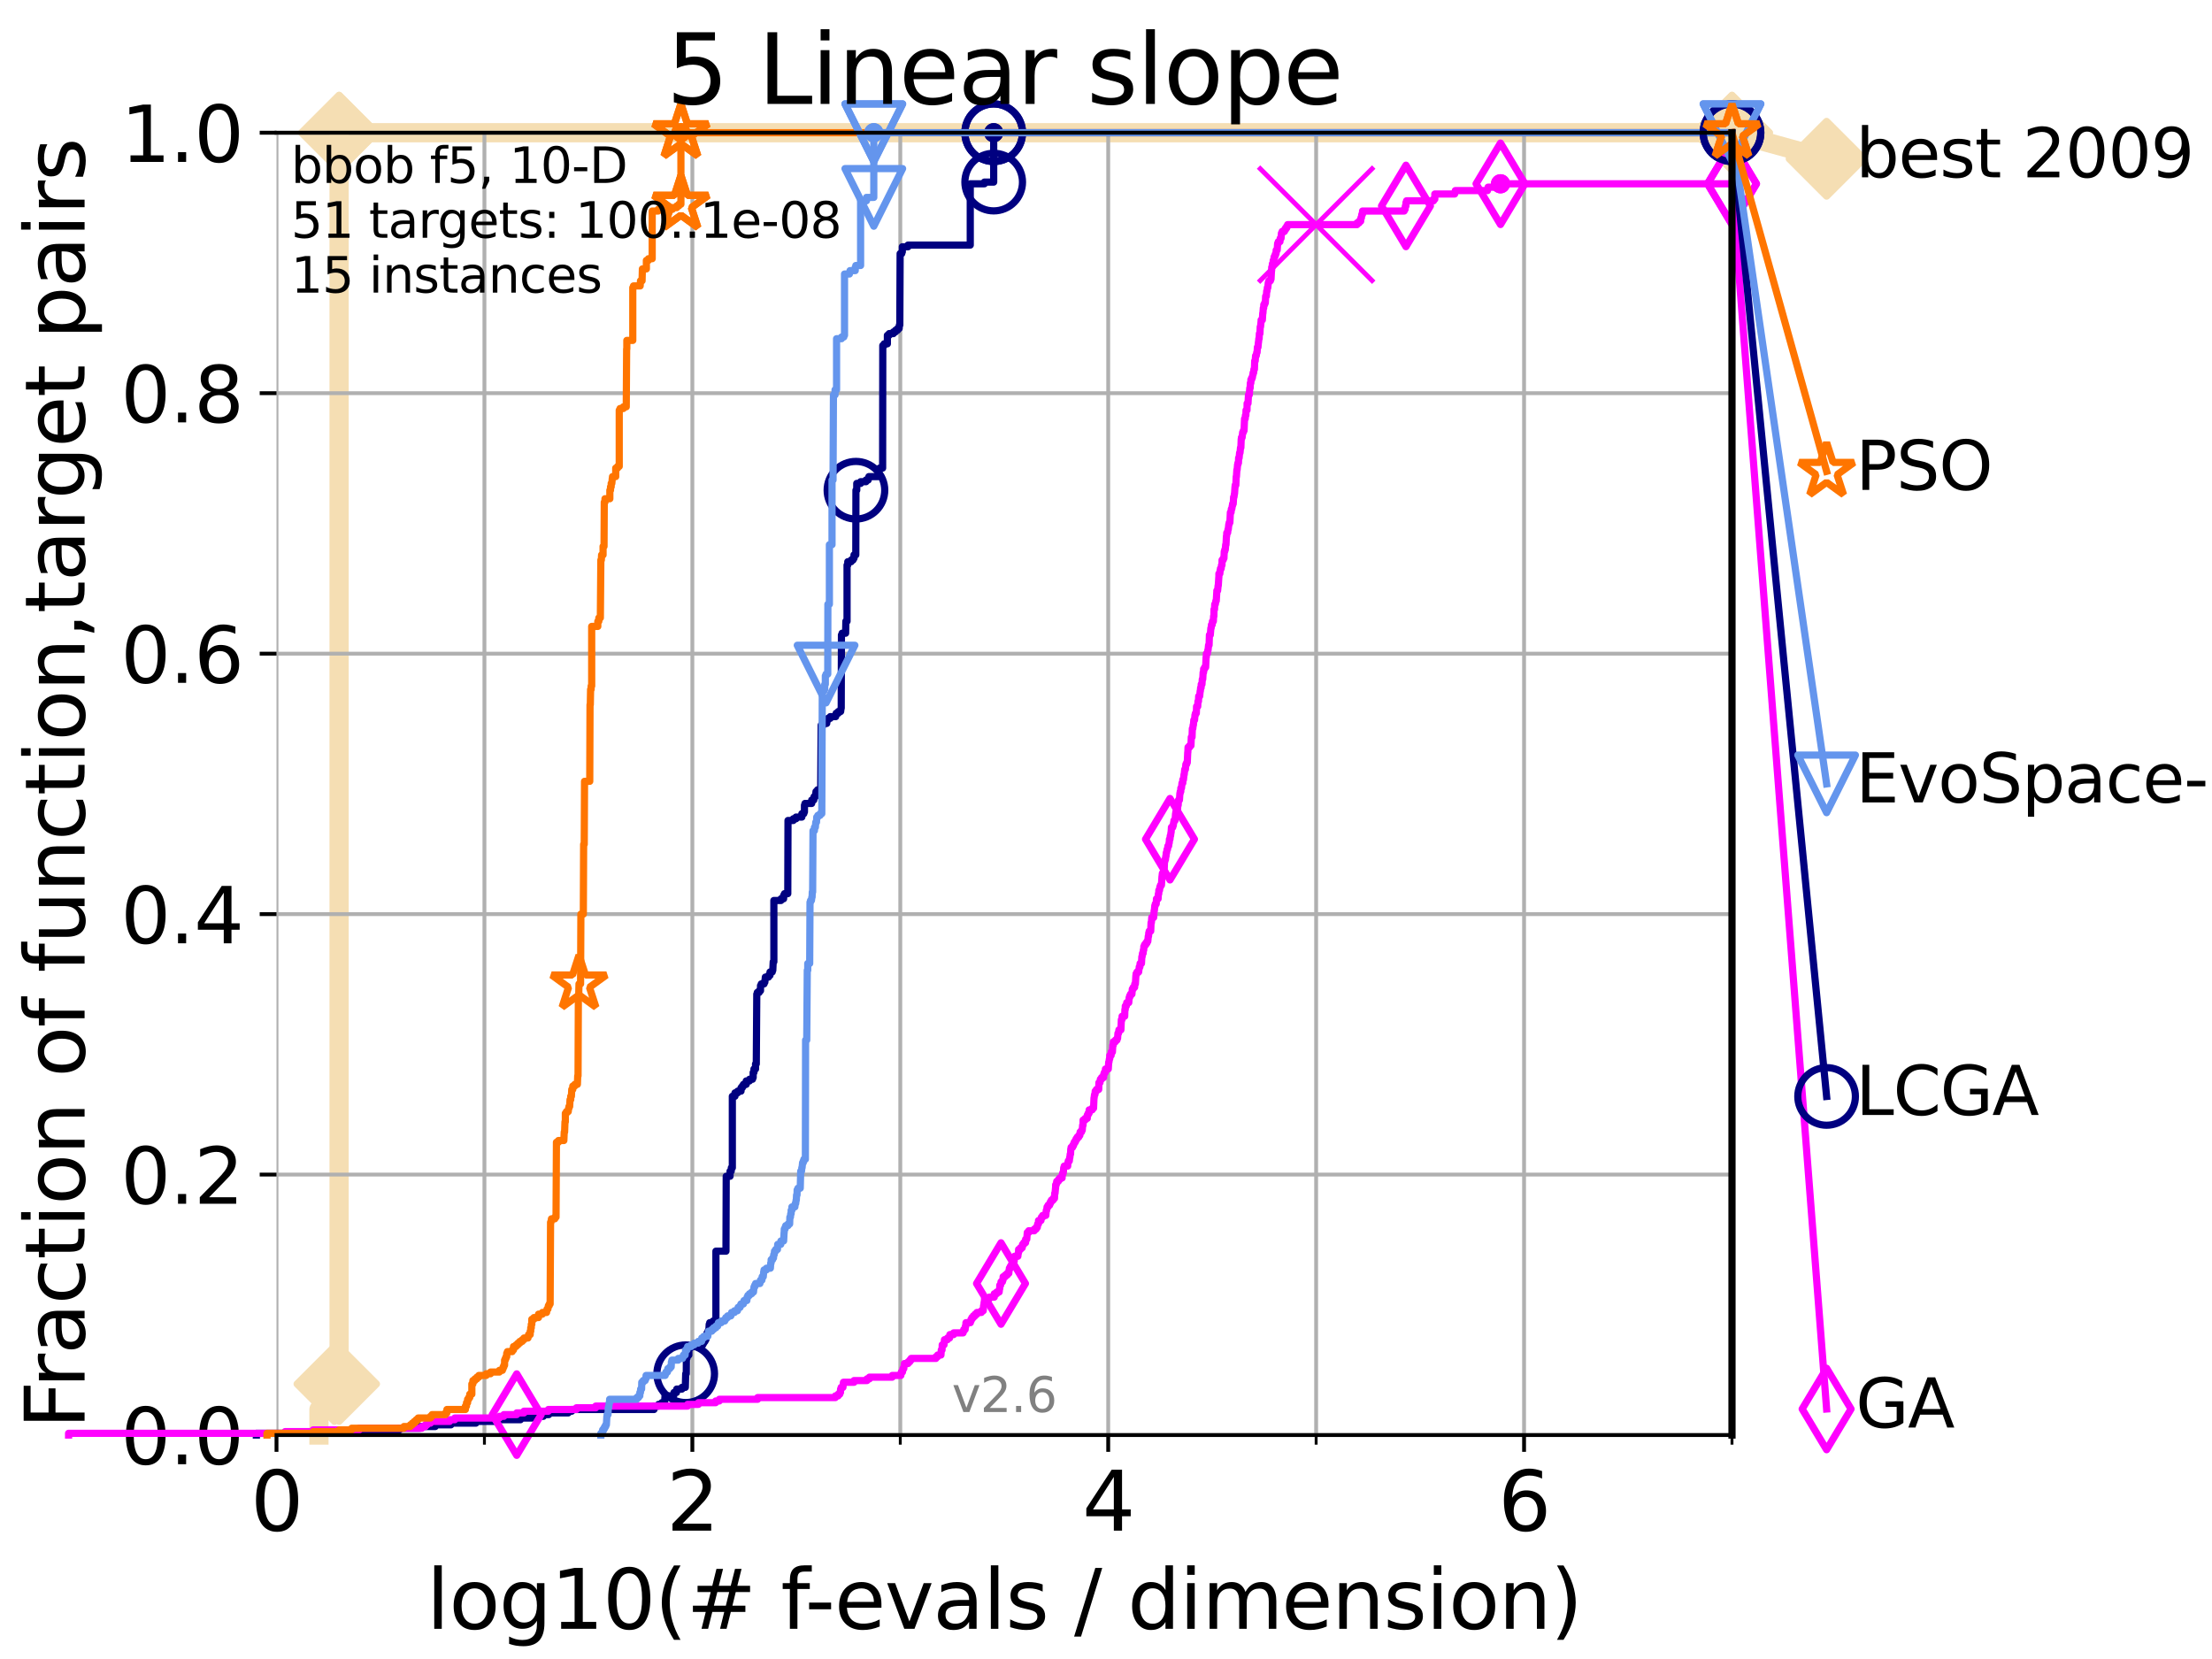 <?xml version="1.0" encoding="utf-8" standalone="no"?>
<!DOCTYPE svg PUBLIC "-//W3C//DTD SVG 1.1//EN"
  "http://www.w3.org/Graphics/SVG/1.1/DTD/svg11.dtd">
<svg xmlns:xlink="http://www.w3.org/1999/xlink" width="460.8pt" height="345.6pt" viewBox="0 0 460.8 345.6" xmlns="http://www.w3.org/2000/svg" version="1.1">
 <defs>
  <style type="text/css">*{stroke-linejoin: round; stroke-linecap: butt}</style>
 </defs>
 <g id="figure_1">
  <g id="patch_1">
   <path d="M 0 345.6 
L 460.8 345.6 
L 460.8 0 
L 0 0 
z
" style="fill: #ffffff"/>
  </g>
  <g id="axes_1">
   <g id="patch_2">
    <path d="M 57.6 298.944 
L 360.806 298.944 
L 360.806 27.648 
L 57.6 27.648 
z
" style="fill: #ffffff"/>
   </g>
   <g id="line2d_1">
    <path d="M 66.441 298.944 
L 66.441 293.624 
L 69.674 293.624 
L 69.674 288.305 
L 70.639 288.305 
L 70.639 27.648 
L 360.806 27.648 
" style="fill: none; stroke: #f5deb3; stroke-width: 4; stroke-linecap: square"/>
   </g>
   <g id="line2d_2">
    <defs>
     <path id="mbfec7ea526" d="M 0 7.778 
L 7.778 0 
L 0 -7.778 
L -7.778 0 
z
" style="stroke: #f5deb3; stroke-width: 1.5; stroke-linejoin: miter"/>
    </defs>
    <g>
     <use xlink:href="#mbfec7ea526" x="69.674" y="288.305" style="fill: #f5deb3; stroke: #f5deb3; stroke-width: 1.5; stroke-linejoin: miter"/>
     <use xlink:href="#mbfec7ea526" x="70.639" y="288.305" style="fill: #f5deb3; stroke: #f5deb3; stroke-width: 1.5; stroke-linejoin: miter"/>
     <use xlink:href="#mbfec7ea526" x="70.639" y="27.648" style="fill: #f5deb3; stroke: #f5deb3; stroke-width: 1.5; stroke-linejoin: miter"/>
     <use xlink:href="#mbfec7ea526" x="70.639" y="27.648" style="fill: #f5deb3; stroke: #f5deb3; stroke-width: 1.5; stroke-linejoin: miter"/>
     <use xlink:href="#mbfec7ea526" x="360.806" y="27.648" style="fill: #f5deb3; stroke: #f5deb3; stroke-width: 1.5; stroke-linejoin: miter"/>
    </g>
   </g>
   <g id="line2d_3">
    <path style="fill: none; stroke: #f5deb3; stroke-width: 4; stroke-linecap: square"/>
    <g/>
   </g>
   <g id="line2d_4">
    <path d="M 360.806 27.648 
L 380.515 33.074 
" style="fill: none; stroke: #f5deb3; stroke-width: 4; stroke-linecap: square"/>
    <g>
     <use xlink:href="#mbfec7ea526" x="360.806" y="27.648" style="fill: #f5deb3; stroke: #f5deb3; stroke-width: 1.5; stroke-linejoin: miter"/>
     <use xlink:href="#mbfec7ea526" x="380.515" y="33.074" style="fill: #f5deb3; stroke: #f5deb3; stroke-width: 1.5; stroke-linejoin: miter"/>
    </g>
   </g>
   <g id="matplotlib.axis_1">
    <g id="xtick_1">
     <g id="line2d_5">
      <path d="M 57.6 298.944 
L 57.6 27.648 
" clip-path="url(#p7cf13040b4)" style="fill: none; stroke: #b0b0b0; stroke-width: 0.8; stroke-linecap: square"/>
     </g>
     <g id="line2d_6">
      <defs>
       <path id="m4ca693e6a5" d="M 0 0 
L 0 3.5 
" style="stroke: #000000; stroke-width: 0.8"/>
      </defs>
      <g>
       <use xlink:href="#m4ca693e6a5" x="57.6" y="298.944" style="stroke: #000000; stroke-width: 0.8"/>
      </g>
     </g>
     <g id="text_1">
      <!-- 0 -->
      <g transform="translate(52.192 318.861)scale(0.17 -0.17)">
       <defs>
        <path id="DejaVuSans-30" d="M 2034 4250 
Q 1547 4250 1301 3770 
Q 1056 3291 1056 2328 
Q 1056 1369 1301 889 
Q 1547 409 2034 409 
Q 2525 409 2770 889 
Q 3016 1369 3016 2328 
Q 3016 3291 2770 3770 
Q 2525 4250 2034 4250 
z
M 2034 4750 
Q 2819 4750 3233 4129 
Q 3647 3509 3647 2328 
Q 3647 1150 3233 529 
Q 2819 -91 2034 -91 
Q 1250 -91 836 529 
Q 422 1150 422 2328 
Q 422 3509 836 4129 
Q 1250 4750 2034 4750 
z
" transform="scale(0.016)"/>
       </defs>
       <use xlink:href="#DejaVuSans-30"/>
      </g>
     </g>
    </g>
    <g id="xtick_2">
     <g id="line2d_7">
      <path d="M 144.23 298.944 
L 144.23 27.648 
" clip-path="url(#p7cf13040b4)" style="fill: none; stroke: #b0b0b0; stroke-width: 0.8; stroke-linecap: square"/>
     </g>
     <g id="line2d_8">
      <g>
       <use xlink:href="#m4ca693e6a5" x="144.23" y="298.944" style="stroke: #000000; stroke-width: 0.8"/>
      </g>
     </g>
     <g id="text_2">
      <!-- 2 -->
      <g transform="translate(138.822 318.861)scale(0.17 -0.17)">
       <defs>
        <path id="DejaVuSans-32" d="M 1228 531 
L 3431 531 
L 3431 0 
L 469 0 
L 469 531 
Q 828 903 1448 1529 
Q 2069 2156 2228 2338 
Q 2531 2678 2651 2914 
Q 2772 3150 2772 3378 
Q 2772 3750 2511 3984 
Q 2250 4219 1831 4219 
Q 1534 4219 1204 4116 
Q 875 4013 500 3803 
L 500 4441 
Q 881 4594 1212 4672 
Q 1544 4750 1819 4750 
Q 2544 4750 2975 4387 
Q 3406 4025 3406 3419 
Q 3406 3131 3298 2873 
Q 3191 2616 2906 2266 
Q 2828 2175 2409 1742 
Q 1991 1309 1228 531 
z
" transform="scale(0.016)"/>
       </defs>
       <use xlink:href="#DejaVuSans-32"/>
      </g>
     </g>
    </g>
    <g id="xtick_3">
     <g id="line2d_9">
      <path d="M 230.861 298.944 
L 230.861 27.648 
" clip-path="url(#p7cf13040b4)" style="fill: none; stroke: #b0b0b0; stroke-width: 0.8; stroke-linecap: square"/>
     </g>
     <g id="line2d_10">
      <g>
       <use xlink:href="#m4ca693e6a5" x="230.861" y="298.944" style="stroke: #000000; stroke-width: 0.8"/>
      </g>
     </g>
     <g id="text_3">
      <!-- 4 -->
      <g transform="translate(225.453 318.861)scale(0.17 -0.17)">
       <defs>
        <path id="DejaVuSans-34" d="M 2419 4116 
L 825 1625 
L 2419 1625 
L 2419 4116 
z
M 2253 4666 
L 3047 4666 
L 3047 1625 
L 3713 1625 
L 3713 1100 
L 3047 1100 
L 3047 0 
L 2419 0 
L 2419 1100 
L 313 1100 
L 313 1709 
L 2253 4666 
z
" transform="scale(0.016)"/>
       </defs>
       <use xlink:href="#DejaVuSans-34"/>
      </g>
     </g>
    </g>
    <g id="xtick_4">
     <g id="line2d_11">
      <path d="M 317.491 298.944 
L 317.491 27.648 
" clip-path="url(#p7cf13040b4)" style="fill: none; stroke: #b0b0b0; stroke-width: 0.8; stroke-linecap: square"/>
     </g>
     <g id="line2d_12">
      <g>
       <use xlink:href="#m4ca693e6a5" x="317.491" y="298.944" style="stroke: #000000; stroke-width: 0.8"/>
      </g>
     </g>
     <g id="text_4">
      <!-- 6 -->
      <g transform="translate(312.083 318.861)scale(0.17 -0.17)">
       <defs>
        <path id="DejaVuSans-36" d="M 2113 2584 
Q 1688 2584 1439 2293 
Q 1191 2003 1191 1497 
Q 1191 994 1439 701 
Q 1688 409 2113 409 
Q 2538 409 2786 701 
Q 3034 994 3034 1497 
Q 3034 2003 2786 2293 
Q 2538 2584 2113 2584 
z
M 3366 4563 
L 3366 3988 
Q 3128 4100 2886 4159 
Q 2644 4219 2406 4219 
Q 1781 4219 1451 3797 
Q 1122 3375 1075 2522 
Q 1259 2794 1537 2939 
Q 1816 3084 2150 3084 
Q 2853 3084 3261 2657 
Q 3669 2231 3669 1497 
Q 3669 778 3244 343 
Q 2819 -91 2113 -91 
Q 1303 -91 875 529 
Q 447 1150 447 2328 
Q 447 3434 972 4092 
Q 1497 4750 2381 4750 
Q 2619 4750 2861 4703 
Q 3103 4656 3366 4563 
z
" transform="scale(0.016)"/>
       </defs>
       <use xlink:href="#DejaVuSans-36"/>
      </g>
     </g>
    </g>
    <g id="xtick_5">
     <g id="line2d_13">
      <path d="M 100.915 298.944 
L 100.915 27.648 
" clip-path="url(#p7cf13040b4)" style="fill: none; stroke: #b0b0b0; stroke-width: 0.8; stroke-linecap: square"/>
     </g>
     <g id="line2d_14">
      <defs>
       <path id="mdb1e6ff539" d="M 0 0 
L 0 2 
" style="stroke: #000000; stroke-width: 0.6"/>
      </defs>
      <g>
       <use xlink:href="#mdb1e6ff539" x="100.915" y="298.944" style="stroke: #000000; stroke-width: 0.6"/>
      </g>
     </g>
    </g>
    <g id="xtick_6">
     <g id="line2d_15">
      <path d="M 187.546 298.944 
L 187.546 27.648 
" clip-path="url(#p7cf13040b4)" style="fill: none; stroke: #b0b0b0; stroke-width: 0.8; stroke-linecap: square"/>
     </g>
     <g id="line2d_16">
      <g>
       <use xlink:href="#mdb1e6ff539" x="187.546" y="298.944" style="stroke: #000000; stroke-width: 0.6"/>
      </g>
     </g>
    </g>
    <g id="xtick_7">
     <g id="line2d_17">
      <path d="M 274.176 298.944 
L 274.176 27.648 
" clip-path="url(#p7cf13040b4)" style="fill: none; stroke: #b0b0b0; stroke-width: 0.8; stroke-linecap: square"/>
     </g>
     <g id="line2d_18">
      <g>
       <use xlink:href="#mdb1e6ff539" x="274.176" y="298.944" style="stroke: #000000; stroke-width: 0.6"/>
      </g>
     </g>
    </g>
    <g id="xtick_8">
     <g id="line2d_19">
      <path d="M 360.806 298.944 
L 360.806 27.648 
" clip-path="url(#p7cf13040b4)" style="fill: none; stroke: #b0b0b0; stroke-width: 0.8; stroke-linecap: square"/>
     </g>
     <g id="line2d_20">
      <g>
       <use xlink:href="#mdb1e6ff539" x="360.806" y="298.944" style="stroke: #000000; stroke-width: 0.6"/>
      </g>
     </g>
    </g>
    <g id="text_5">
     <!-- log10(# f-evals / dimension) -->
     <g transform="translate(88.823 339.314)scale(0.17 -0.17)">
      <defs>
       <path id="DejaVuSans-6c" d="M 603 4863 
L 1178 4863 
L 1178 0 
L 603 0 
L 603 4863 
z
" transform="scale(0.016)"/>
       <path id="DejaVuSans-6f" d="M 1959 3097 
Q 1497 3097 1228 2736 
Q 959 2375 959 1747 
Q 959 1119 1226 758 
Q 1494 397 1959 397 
Q 2419 397 2687 759 
Q 2956 1122 2956 1747 
Q 2956 2369 2687 2733 
Q 2419 3097 1959 3097 
z
M 1959 3584 
Q 2709 3584 3137 3096 
Q 3566 2609 3566 1747 
Q 3566 888 3137 398 
Q 2709 -91 1959 -91 
Q 1206 -91 779 398 
Q 353 888 353 1747 
Q 353 2609 779 3096 
Q 1206 3584 1959 3584 
z
" transform="scale(0.016)"/>
       <path id="DejaVuSans-67" d="M 2906 1791 
Q 2906 2416 2648 2759 
Q 2391 3103 1925 3103 
Q 1463 3103 1205 2759 
Q 947 2416 947 1791 
Q 947 1169 1205 825 
Q 1463 481 1925 481 
Q 2391 481 2648 825 
Q 2906 1169 2906 1791 
z
M 3481 434 
Q 3481 -459 3084 -895 
Q 2688 -1331 1869 -1331 
Q 1566 -1331 1297 -1286 
Q 1028 -1241 775 -1147 
L 775 -588 
Q 1028 -725 1275 -790 
Q 1522 -856 1778 -856 
Q 2344 -856 2625 -561 
Q 2906 -266 2906 331 
L 2906 616 
Q 2728 306 2450 153 
Q 2172 0 1784 0 
Q 1141 0 747 490 
Q 353 981 353 1791 
Q 353 2603 747 3093 
Q 1141 3584 1784 3584 
Q 2172 3584 2450 3431 
Q 2728 3278 2906 2969 
L 2906 3500 
L 3481 3500 
L 3481 434 
z
" transform="scale(0.016)"/>
       <path id="DejaVuSans-31" d="M 794 531 
L 1825 531 
L 1825 4091 
L 703 3866 
L 703 4441 
L 1819 4666 
L 2450 4666 
L 2450 531 
L 3481 531 
L 3481 0 
L 794 0 
L 794 531 
z
" transform="scale(0.016)"/>
       <path id="DejaVuSans-28" d="M 1984 4856 
Q 1566 4138 1362 3434 
Q 1159 2731 1159 2009 
Q 1159 1288 1364 580 
Q 1569 -128 1984 -844 
L 1484 -844 
Q 1016 -109 783 600 
Q 550 1309 550 2009 
Q 550 2706 781 3412 
Q 1013 4119 1484 4856 
L 1984 4856 
z
" transform="scale(0.016)"/>
       <path id="DejaVuSans-23" d="M 3272 2816 
L 2363 2816 
L 2100 1772 
L 3016 1772 
L 3272 2816 
z
M 2803 4594 
L 2478 3297 
L 3391 3297 
L 3719 4594 
L 4219 4594 
L 3897 3297 
L 4872 3297 
L 4872 2816 
L 3775 2816 
L 3519 1772 
L 4513 1772 
L 4513 1294 
L 3397 1294 
L 3072 0 
L 2572 0 
L 2894 1294 
L 1978 1294 
L 1656 0 
L 1153 0 
L 1478 1294 
L 494 1294 
L 494 1772 
L 1594 1772 
L 1856 2816 
L 850 2816 
L 850 3297 
L 1978 3297 
L 2297 4594 
L 2803 4594 
z
" transform="scale(0.016)"/>
       <path id="DejaVuSans-20" transform="scale(0.016)"/>
       <path id="DejaVuSans-66" d="M 2375 4863 
L 2375 4384 
L 1825 4384 
Q 1516 4384 1395 4259 
Q 1275 4134 1275 3809 
L 1275 3500 
L 2222 3500 
L 2222 3053 
L 1275 3053 
L 1275 0 
L 697 0 
L 697 3053 
L 147 3053 
L 147 3500 
L 697 3500 
L 697 3744 
Q 697 4328 969 4595 
Q 1241 4863 1831 4863 
L 2375 4863 
z
" transform="scale(0.016)"/>
       <path id="DejaVuSans-2d" d="M 313 2009 
L 1997 2009 
L 1997 1497 
L 313 1497 
L 313 2009 
z
" transform="scale(0.016)"/>
       <path id="DejaVuSans-65" d="M 3597 1894 
L 3597 1613 
L 953 1613 
Q 991 1019 1311 708 
Q 1631 397 2203 397 
Q 2534 397 2845 478 
Q 3156 559 3463 722 
L 3463 178 
Q 3153 47 2828 -22 
Q 2503 -91 2169 -91 
Q 1331 -91 842 396 
Q 353 884 353 1716 
Q 353 2575 817 3079 
Q 1281 3584 2069 3584 
Q 2775 3584 3186 3129 
Q 3597 2675 3597 1894 
z
M 3022 2063 
Q 3016 2534 2758 2815 
Q 2500 3097 2075 3097 
Q 1594 3097 1305 2825 
Q 1016 2553 972 2059 
L 3022 2063 
z
" transform="scale(0.016)"/>
       <path id="DejaVuSans-76" d="M 191 3500 
L 800 3500 
L 1894 563 
L 2988 3500 
L 3597 3500 
L 2284 0 
L 1503 0 
L 191 3500 
z
" transform="scale(0.016)"/>
       <path id="DejaVuSans-61" d="M 2194 1759 
Q 1497 1759 1228 1600 
Q 959 1441 959 1056 
Q 959 750 1161 570 
Q 1363 391 1709 391 
Q 2188 391 2477 730 
Q 2766 1069 2766 1631 
L 2766 1759 
L 2194 1759 
z
M 3341 1997 
L 3341 0 
L 2766 0 
L 2766 531 
Q 2569 213 2275 61 
Q 1981 -91 1556 -91 
Q 1019 -91 701 211 
Q 384 513 384 1019 
Q 384 1609 779 1909 
Q 1175 2209 1959 2209 
L 2766 2209 
L 2766 2266 
Q 2766 2663 2505 2880 
Q 2244 3097 1772 3097 
Q 1472 3097 1187 3025 
Q 903 2953 641 2809 
L 641 3341 
Q 956 3463 1253 3523 
Q 1550 3584 1831 3584 
Q 2591 3584 2966 3190 
Q 3341 2797 3341 1997 
z
" transform="scale(0.016)"/>
       <path id="DejaVuSans-73" d="M 2834 3397 
L 2834 2853 
Q 2591 2978 2328 3040 
Q 2066 3103 1784 3103 
Q 1356 3103 1142 2972 
Q 928 2841 928 2578 
Q 928 2378 1081 2264 
Q 1234 2150 1697 2047 
L 1894 2003 
Q 2506 1872 2764 1633 
Q 3022 1394 3022 966 
Q 3022 478 2636 193 
Q 2250 -91 1575 -91 
Q 1294 -91 989 -36 
Q 684 19 347 128 
L 347 722 
Q 666 556 975 473 
Q 1284 391 1588 391 
Q 1994 391 2212 530 
Q 2431 669 2431 922 
Q 2431 1156 2273 1281 
Q 2116 1406 1581 1522 
L 1381 1569 
Q 847 1681 609 1914 
Q 372 2147 372 2553 
Q 372 3047 722 3315 
Q 1072 3584 1716 3584 
Q 2034 3584 2315 3537 
Q 2597 3491 2834 3397 
z
" transform="scale(0.016)"/>
       <path id="DejaVuSans-2f" d="M 1625 4666 
L 2156 4666 
L 531 -594 
L 0 -594 
L 1625 4666 
z
" transform="scale(0.016)"/>
       <path id="DejaVuSans-64" d="M 2906 2969 
L 2906 4863 
L 3481 4863 
L 3481 0 
L 2906 0 
L 2906 525 
Q 2725 213 2448 61 
Q 2172 -91 1784 -91 
Q 1150 -91 751 415 
Q 353 922 353 1747 
Q 353 2572 751 3078 
Q 1150 3584 1784 3584 
Q 2172 3584 2448 3432 
Q 2725 3281 2906 2969 
z
M 947 1747 
Q 947 1113 1208 752 
Q 1469 391 1925 391 
Q 2381 391 2643 752 
Q 2906 1113 2906 1747 
Q 2906 2381 2643 2742 
Q 2381 3103 1925 3103 
Q 1469 3103 1208 2742 
Q 947 2381 947 1747 
z
" transform="scale(0.016)"/>
       <path id="DejaVuSans-69" d="M 603 3500 
L 1178 3500 
L 1178 0 
L 603 0 
L 603 3500 
z
M 603 4863 
L 1178 4863 
L 1178 4134 
L 603 4134 
L 603 4863 
z
" transform="scale(0.016)"/>
       <path id="DejaVuSans-6d" d="M 3328 2828 
Q 3544 3216 3844 3400 
Q 4144 3584 4550 3584 
Q 5097 3584 5394 3201 
Q 5691 2819 5691 2113 
L 5691 0 
L 5113 0 
L 5113 2094 
Q 5113 2597 4934 2840 
Q 4756 3084 4391 3084 
Q 3944 3084 3684 2787 
Q 3425 2491 3425 1978 
L 3425 0 
L 2847 0 
L 2847 2094 
Q 2847 2600 2669 2842 
Q 2491 3084 2119 3084 
Q 1678 3084 1418 2786 
Q 1159 2488 1159 1978 
L 1159 0 
L 581 0 
L 581 3500 
L 1159 3500 
L 1159 2956 
Q 1356 3278 1631 3431 
Q 1906 3584 2284 3584 
Q 2666 3584 2933 3390 
Q 3200 3197 3328 2828 
z
" transform="scale(0.016)"/>
       <path id="DejaVuSans-6e" d="M 3513 2113 
L 3513 0 
L 2938 0 
L 2938 2094 
Q 2938 2591 2744 2837 
Q 2550 3084 2163 3084 
Q 1697 3084 1428 2787 
Q 1159 2491 1159 1978 
L 1159 0 
L 581 0 
L 581 3500 
L 1159 3500 
L 1159 2956 
Q 1366 3272 1645 3428 
Q 1925 3584 2291 3584 
Q 2894 3584 3203 3211 
Q 3513 2838 3513 2113 
z
" transform="scale(0.016)"/>
       <path id="DejaVuSans-29" d="M 513 4856 
L 1013 4856 
Q 1481 4119 1714 3412 
Q 1947 2706 1947 2009 
Q 1947 1309 1714 600 
Q 1481 -109 1013 -844 
L 513 -844 
Q 928 -128 1133 580 
Q 1338 1288 1338 2009 
Q 1338 2731 1133 3434 
Q 928 4138 513 4856 
z
" transform="scale(0.016)"/>
      </defs>
      <use xlink:href="#DejaVuSans-6c"/>
      <use xlink:href="#DejaVuSans-6f" x="27.783"/>
      <use xlink:href="#DejaVuSans-67" x="88.965"/>
      <use xlink:href="#DejaVuSans-31" x="152.441"/>
      <use xlink:href="#DejaVuSans-30" x="216.064"/>
      <use xlink:href="#DejaVuSans-28" x="279.688"/>
      <use xlink:href="#DejaVuSans-23" x="318.701"/>
      <use xlink:href="#DejaVuSans-20" x="402.49"/>
      <use xlink:href="#DejaVuSans-66" x="434.277"/>
      <use xlink:href="#DejaVuSans-2d" x="463.982"/>
      <use xlink:href="#DejaVuSans-65" x="500.066"/>
      <use xlink:href="#DejaVuSans-76" x="561.59"/>
      <use xlink:href="#DejaVuSans-61" x="620.77"/>
      <use xlink:href="#DejaVuSans-6c" x="682.049"/>
      <use xlink:href="#DejaVuSans-73" x="709.832"/>
      <use xlink:href="#DejaVuSans-20" x="761.932"/>
      <use xlink:href="#DejaVuSans-2f" x="793.719"/>
      <use xlink:href="#DejaVuSans-20" x="827.41"/>
      <use xlink:href="#DejaVuSans-64" x="859.197"/>
      <use xlink:href="#DejaVuSans-69" x="922.674"/>
      <use xlink:href="#DejaVuSans-6d" x="950.457"/>
      <use xlink:href="#DejaVuSans-65" x="1047.869"/>
      <use xlink:href="#DejaVuSans-6e" x="1109.393"/>
      <use xlink:href="#DejaVuSans-73" x="1172.771"/>
      <use xlink:href="#DejaVuSans-69" x="1224.871"/>
      <use xlink:href="#DejaVuSans-6f" x="1252.654"/>
      <use xlink:href="#DejaVuSans-6e" x="1313.836"/>
      <use xlink:href="#DejaVuSans-29" x="1377.215"/>
     </g>
    </g>
   </g>
   <g id="matplotlib.axis_2">
    <g id="ytick_1">
     <g id="line2d_21">
      <path d="M 57.6 298.944 
L 360.806 298.944 
" clip-path="url(#p7cf13040b4)" style="fill: none; stroke: #b0b0b0; stroke-width: 0.8; stroke-linecap: square"/>
     </g>
     <g id="line2d_22">
      <defs>
       <path id="m4768bde67d" d="M 0 0 
L -3.5 0 
" style="stroke: #000000; stroke-width: 0.8"/>
      </defs>
      <g>
       <use xlink:href="#m4768bde67d" x="57.6" y="298.944" style="stroke: #000000; stroke-width: 0.8"/>
      </g>
     </g>
     <g id="text_6">
      <!-- 0.0 -->
      <g transform="translate(25.155 305.023)scale(0.16 -0.16)">
       <defs>
        <path id="DejaVuSans-2e" d="M 684 794 
L 1344 794 
L 1344 0 
L 684 0 
L 684 794 
z
" transform="scale(0.016)"/>
       </defs>
       <use xlink:href="#DejaVuSans-30"/>
       <use xlink:href="#DejaVuSans-2e" x="63.623"/>
       <use xlink:href="#DejaVuSans-30" x="95.41"/>
      </g>
     </g>
    </g>
    <g id="ytick_2">
     <g id="line2d_23">
      <path d="M 57.6 244.685 
L 360.806 244.685 
" clip-path="url(#p7cf13040b4)" style="fill: none; stroke: #b0b0b0; stroke-width: 0.8; stroke-linecap: square"/>
     </g>
     <g id="line2d_24">
      <g>
       <use xlink:href="#m4768bde67d" x="57.6" y="244.685" style="stroke: #000000; stroke-width: 0.8"/>
      </g>
     </g>
     <g id="text_7">
      <!-- 0.2 -->
      <g transform="translate(25.155 250.764)scale(0.16 -0.16)">
       <use xlink:href="#DejaVuSans-30"/>
       <use xlink:href="#DejaVuSans-2e" x="63.623"/>
       <use xlink:href="#DejaVuSans-32" x="95.41"/>
      </g>
     </g>
    </g>
    <g id="ytick_3">
     <g id="line2d_25">
      <path d="M 57.6 190.426 
L 360.806 190.426 
" clip-path="url(#p7cf13040b4)" style="fill: none; stroke: #b0b0b0; stroke-width: 0.8; stroke-linecap: square"/>
     </g>
     <g id="line2d_26">
      <g>
       <use xlink:href="#m4768bde67d" x="57.6" y="190.426" style="stroke: #000000; stroke-width: 0.8"/>
      </g>
     </g>
     <g id="text_8">
      <!-- 0.4 -->
      <g transform="translate(25.155 196.504)scale(0.16 -0.16)">
       <use xlink:href="#DejaVuSans-30"/>
       <use xlink:href="#DejaVuSans-2e" x="63.623"/>
       <use xlink:href="#DejaVuSans-34" x="95.41"/>
      </g>
     </g>
    </g>
    <g id="ytick_4">
     <g id="line2d_27">
      <path d="M 57.6 136.166 
L 360.806 136.166 
" clip-path="url(#p7cf13040b4)" style="fill: none; stroke: #b0b0b0; stroke-width: 0.8; stroke-linecap: square"/>
     </g>
     <g id="line2d_28">
      <g>
       <use xlink:href="#m4768bde67d" x="57.6" y="136.166" style="stroke: #000000; stroke-width: 0.8"/>
      </g>
     </g>
     <g id="text_9">
      <!-- 0.6 -->
      <g transform="translate(25.155 142.245)scale(0.16 -0.16)">
       <use xlink:href="#DejaVuSans-30"/>
       <use xlink:href="#DejaVuSans-2e" x="63.623"/>
       <use xlink:href="#DejaVuSans-36" x="95.41"/>
      </g>
     </g>
    </g>
    <g id="ytick_5">
     <g id="line2d_29">
      <path d="M 57.6 81.907 
L 360.806 81.907 
" clip-path="url(#p7cf13040b4)" style="fill: none; stroke: #b0b0b0; stroke-width: 0.8; stroke-linecap: square"/>
     </g>
     <g id="line2d_30">
      <g>
       <use xlink:href="#m4768bde67d" x="57.6" y="81.907" style="stroke: #000000; stroke-width: 0.8"/>
      </g>
     </g>
     <g id="text_10">
      <!-- 0.8 -->
      <g transform="translate(25.155 87.986)scale(0.16 -0.16)">
       <defs>
        <path id="DejaVuSans-38" d="M 2034 2216 
Q 1584 2216 1326 1975 
Q 1069 1734 1069 1313 
Q 1069 891 1326 650 
Q 1584 409 2034 409 
Q 2484 409 2743 651 
Q 3003 894 3003 1313 
Q 3003 1734 2745 1975 
Q 2488 2216 2034 2216 
z
M 1403 2484 
Q 997 2584 770 2862 
Q 544 3141 544 3541 
Q 544 4100 942 4425 
Q 1341 4750 2034 4750 
Q 2731 4750 3128 4425 
Q 3525 4100 3525 3541 
Q 3525 3141 3298 2862 
Q 3072 2584 2669 2484 
Q 3125 2378 3379 2068 
Q 3634 1759 3634 1313 
Q 3634 634 3220 271 
Q 2806 -91 2034 -91 
Q 1263 -91 848 271 
Q 434 634 434 1313 
Q 434 1759 690 2068 
Q 947 2378 1403 2484 
z
M 1172 3481 
Q 1172 3119 1398 2916 
Q 1625 2713 2034 2713 
Q 2441 2713 2670 2916 
Q 2900 3119 2900 3481 
Q 2900 3844 2670 4047 
Q 2441 4250 2034 4250 
Q 1625 4250 1398 4047 
Q 1172 3844 1172 3481 
z
" transform="scale(0.016)"/>
       </defs>
       <use xlink:href="#DejaVuSans-30"/>
       <use xlink:href="#DejaVuSans-2e" x="63.623"/>
       <use xlink:href="#DejaVuSans-38" x="95.41"/>
      </g>
     </g>
    </g>
    <g id="ytick_6">
     <g id="line2d_31">
      <path d="M 57.6 27.648 
L 360.806 27.648 
" clip-path="url(#p7cf13040b4)" style="fill: none; stroke: #b0b0b0; stroke-width: 0.8; stroke-linecap: square"/>
     </g>
     <g id="line2d_32">
      <g>
       <use xlink:href="#m4768bde67d" x="57.6" y="27.648" style="stroke: #000000; stroke-width: 0.8"/>
      </g>
     </g>
     <g id="text_11">
      <!-- 1.0 -->
      <g transform="translate(25.155 33.727)scale(0.16 -0.16)">
       <use xlink:href="#DejaVuSans-31"/>
       <use xlink:href="#DejaVuSans-2e" x="63.623"/>
       <use xlink:href="#DejaVuSans-30" x="95.41"/>
      </g>
     </g>
    </g>
    <g id="text_12">
     <!-- Fraction of function,target pairs -->
     <g transform="translate(17.62 297.681)rotate(-90)scale(0.17 -0.17)">
      <defs>
       <path id="DejaVuSans-46" d="M 628 4666 
L 3309 4666 
L 3309 4134 
L 1259 4134 
L 1259 2759 
L 3109 2759 
L 3109 2228 
L 1259 2228 
L 1259 0 
L 628 0 
L 628 4666 
z
" transform="scale(0.016)"/>
       <path id="DejaVuSans-72" d="M 2631 2963 
Q 2534 3019 2420 3045 
Q 2306 3072 2169 3072 
Q 1681 3072 1420 2755 
Q 1159 2438 1159 1844 
L 1159 0 
L 581 0 
L 581 3500 
L 1159 3500 
L 1159 2956 
Q 1341 3275 1631 3429 
Q 1922 3584 2338 3584 
Q 2397 3584 2469 3576 
Q 2541 3569 2628 3553 
L 2631 2963 
z
" transform="scale(0.016)"/>
       <path id="DejaVuSans-63" d="M 3122 3366 
L 3122 2828 
Q 2878 2963 2633 3030 
Q 2388 3097 2138 3097 
Q 1578 3097 1268 2742 
Q 959 2388 959 1747 
Q 959 1106 1268 751 
Q 1578 397 2138 397 
Q 2388 397 2633 464 
Q 2878 531 3122 666 
L 3122 134 
Q 2881 22 2623 -34 
Q 2366 -91 2075 -91 
Q 1284 -91 818 406 
Q 353 903 353 1747 
Q 353 2603 823 3093 
Q 1294 3584 2113 3584 
Q 2378 3584 2631 3529 
Q 2884 3475 3122 3366 
z
" transform="scale(0.016)"/>
       <path id="DejaVuSans-74" d="M 1172 4494 
L 1172 3500 
L 2356 3500 
L 2356 3053 
L 1172 3053 
L 1172 1153 
Q 1172 725 1289 603 
Q 1406 481 1766 481 
L 2356 481 
L 2356 0 
L 1766 0 
Q 1100 0 847 248 
Q 594 497 594 1153 
L 594 3053 
L 172 3053 
L 172 3500 
L 594 3500 
L 594 4494 
L 1172 4494 
z
" transform="scale(0.016)"/>
       <path id="DejaVuSans-75" d="M 544 1381 
L 544 3500 
L 1119 3500 
L 1119 1403 
Q 1119 906 1312 657 
Q 1506 409 1894 409 
Q 2359 409 2629 706 
Q 2900 1003 2900 1516 
L 2900 3500 
L 3475 3500 
L 3475 0 
L 2900 0 
L 2900 538 
Q 2691 219 2414 64 
Q 2138 -91 1772 -91 
Q 1169 -91 856 284 
Q 544 659 544 1381 
z
M 1991 3584 
L 1991 3584 
z
" transform="scale(0.016)"/>
       <path id="DejaVuSans-2c" d="M 750 794 
L 1409 794 
L 1409 256 
L 897 -744 
L 494 -744 
L 750 256 
L 750 794 
z
" transform="scale(0.016)"/>
       <path id="DejaVuSans-70" d="M 1159 525 
L 1159 -1331 
L 581 -1331 
L 581 3500 
L 1159 3500 
L 1159 2969 
Q 1341 3281 1617 3432 
Q 1894 3584 2278 3584 
Q 2916 3584 3314 3078 
Q 3713 2572 3713 1747 
Q 3713 922 3314 415 
Q 2916 -91 2278 -91 
Q 1894 -91 1617 61 
Q 1341 213 1159 525 
z
M 3116 1747 
Q 3116 2381 2855 2742 
Q 2594 3103 2138 3103 
Q 1681 3103 1420 2742 
Q 1159 2381 1159 1747 
Q 1159 1113 1420 752 
Q 1681 391 2138 391 
Q 2594 391 2855 752 
Q 3116 1113 3116 1747 
z
" transform="scale(0.016)"/>
      </defs>
      <use xlink:href="#DejaVuSans-46"/>
      <use xlink:href="#DejaVuSans-72" x="50.27"/>
      <use xlink:href="#DejaVuSans-61" x="91.383"/>
      <use xlink:href="#DejaVuSans-63" x="152.662"/>
      <use xlink:href="#DejaVuSans-74" x="207.643"/>
      <use xlink:href="#DejaVuSans-69" x="246.852"/>
      <use xlink:href="#DejaVuSans-6f" x="274.635"/>
      <use xlink:href="#DejaVuSans-6e" x="335.816"/>
      <use xlink:href="#DejaVuSans-20" x="399.195"/>
      <use xlink:href="#DejaVuSans-6f" x="430.982"/>
      <use xlink:href="#DejaVuSans-66" x="492.164"/>
      <use xlink:href="#DejaVuSans-20" x="527.369"/>
      <use xlink:href="#DejaVuSans-66" x="559.156"/>
      <use xlink:href="#DejaVuSans-75" x="594.361"/>
      <use xlink:href="#DejaVuSans-6e" x="657.74"/>
      <use xlink:href="#DejaVuSans-63" x="721.119"/>
      <use xlink:href="#DejaVuSans-74" x="776.1"/>
      <use xlink:href="#DejaVuSans-69" x="815.309"/>
      <use xlink:href="#DejaVuSans-6f" x="843.092"/>
      <use xlink:href="#DejaVuSans-6e" x="904.273"/>
      <use xlink:href="#DejaVuSans-2c" x="967.652"/>
      <use xlink:href="#DejaVuSans-74" x="999.439"/>
      <use xlink:href="#DejaVuSans-61" x="1038.648"/>
      <use xlink:href="#DejaVuSans-72" x="1099.928"/>
      <use xlink:href="#DejaVuSans-67" x="1139.291"/>
      <use xlink:href="#DejaVuSans-65" x="1202.768"/>
      <use xlink:href="#DejaVuSans-74" x="1264.291"/>
      <use xlink:href="#DejaVuSans-20" x="1303.5"/>
      <use xlink:href="#DejaVuSans-70" x="1335.287"/>
      <use xlink:href="#DejaVuSans-61" x="1398.764"/>
      <use xlink:href="#DejaVuSans-69" x="1460.043"/>
      <use xlink:href="#DejaVuSans-72" x="1487.826"/>
      <use xlink:href="#DejaVuSans-73" x="1528.939"/>
     </g>
    </g>
   </g>
   <g id="line2d_33">
    <defs>
     <path id="mae6db7f56e" d="M 0 1.5 
C 0.398 1.5 0.779 1.342 1.061 1.061 
C 1.342 0.779 1.5 0.398 1.5 0 
C 1.5 -0.398 1.342 -0.779 1.061 -1.061 
C 0.779 -1.342 0.398 -1.5 0 -1.5 
C -0.398 -1.5 -0.779 -1.342 -1.061 -1.061 
C -1.342 -0.779 -1.5 -0.398 -1.5 0 
C -1.5 0.398 -1.342 0.779 -1.061 1.061 
C -0.779 1.342 -0.398 1.5 0 1.5 
z
" style="stroke: #f5deb3"/>
    </defs>
    <g>
     <use xlink:href="#mae6db7f56e" x="70.639" y="27.648" style="fill: #f5deb3; stroke: #f5deb3"/>
     <use xlink:href="#mae6db7f56e" x="70.639" y="27.648" style="fill: #f5deb3; stroke: #f5deb3"/>
    </g>
   </g>
   <g id="line2d_34">
    <defs>
     <path id="m28b327bc32" d="M 0 1.5 
C 0.398 1.5 0.779 1.342 1.061 1.061 
C 1.342 0.779 1.5 0.398 1.5 0 
C 1.5 -0.398 1.342 -0.779 1.061 -1.061 
C 0.779 -1.342 0.398 -1.5 0 -1.5 
C -0.398 -1.5 -0.779 -1.342 -1.061 -1.061 
C -1.342 -0.779 -1.5 -0.398 -1.5 0 
C -1.5 0.398 -1.342 0.779 -1.061 1.061 
C -0.779 1.342 -0.398 1.5 0 1.5 
z
" style="stroke: #000080"/>
    </defs>
    <g>
     <use xlink:href="#m28b327bc32" x="207.005" y="27.648" style="fill: #000080; stroke: #000080"/>
     <use xlink:href="#m28b327bc32" x="207.005" y="27.648" style="fill: #000080; stroke: #000080"/>
    </g>
   </g>
   <g id="line2d_35">
    <path d="M 53.402 298.944 
L 53.402 298.589 
L 70.639 298.589 
L 70.639 298.235 
L 71.557 298.235 
L 71.557 297.88 
L 83.202 297.88 
L 83.202 297.525 
L 87.496 297.525 
L 87.496 297.171 
L 90.668 297.171 
L 90.668 296.816 
L 93.935 296.816 
L 93.935 296.462 
L 99.141 296.462 
L 99.141 296.107 
L 103.214 296.107 
L 103.214 295.752 
L 108.417 295.752 
L 108.417 295.398 
L 110.897 295.398 
L 110.897 295.043 
L 113.186 295.043 
L 113.186 294.688 
L 114.327 294.688 
L 114.327 294.334 
L 118.376 294.334 
L 118.376 293.979 
L 119.106 293.979 
L 119.106 293.624 
L 136.242 293.624 
L 136.271 292.915 
L 137.196 292.915 
L 137.196 292.561 
L 137.867 292.561 
L 137.867 292.206 
L 138.439 292.206 
L 138.541 290.787 
L 140.336 290.787 
L 140.405 290.078 
L 140.928 290.078 
L 140.973 289.369 
L 142.059 289.369 
L 142.059 289.014 
L 142.764 289.014 
L 142.845 286.177 
L 142.966 286.177 
L 142.986 282.985 
L 143.106 282.985 
L 143.106 282.631 
L 143.226 282.631 
L 143.226 282.276 
L 143.502 282.276 
L 143.502 280.858 
L 143.812 280.858 
L 143.812 280.503 
L 145.184 280.503 
L 145.184 280.148 
L 146.413 280.148 
L 146.413 279.794 
L 146.613 279.794 
L 146.613 279.439 
L 146.86 279.439 
L 146.86 279.084 
L 147.055 279.084 
L 147.152 278.375 
L 147.296 278.375 
L 147.296 277.666 
L 147.487 277.666 
L 147.487 277.311 
L 147.66 277.311 
L 147.738 275.893 
L 147.847 275.893 
L 147.847 275.538 
L 148.563 275.538 
L 148.563 275.183 
L 149.137 275.183 
L 149.137 260.643 
L 151.233 260.643 
L 151.285 245.039 
L 152.082 245.039 
L 152.082 243.976 
L 152.328 243.976 
L 152.353 243.266 
L 152.559 243.266 
L 152.559 228.372 
L 153.107 228.372 
L 153.107 227.662 
L 153.662 227.662 
L 153.662 227.308 
L 154.367 227.308 
L 154.367 226.598 
L 154.639 226.598 
L 154.639 226.244 
L 154.876 226.244 
L 154.876 225.889 
L 155.454 225.889 
L 155.454 225.18 
L 156.136 225.18 
L 156.136 224.825 
L 156.764 224.825 
L 156.764 224.471 
L 156.899 224.471 
L 156.899 223.407 
L 157.062 223.407 
L 157.062 222.697 
L 157.391 222.697 
L 157.391 221.634 
L 157.55 221.634 
L 157.651 207.093 
L 157.762 207.093 
L 157.762 206.739 
L 158.152 206.739 
L 158.152 206.384 
L 158.428 206.384 
L 158.428 205.32 
L 158.586 205.32 
L 158.586 204.966 
L 159.165 204.966 
L 159.165 204.611 
L 159.334 204.611 
L 159.435 203.547 
L 160.086 203.547 
L 160.086 203.192 
L 160.399 203.192 
L 160.407 202.483 
L 160.871 202.483 
L 160.871 202.129 
L 160.987 202.129 
L 161.072 200.355 
L 161.21 200.355 
L 161.21 187.589 
L 162.691 187.589 
L 162.691 187.234 
L 163.24 187.234 
L 163.24 186.525 
L 163.424 186.525 
L 163.424 186.17 
L 164.109 186.17 
L 164.155 170.921 
L 165.251 170.921 
L 165.251 170.566 
L 165.827 170.566 
L 165.827 170.211 
L 167.04 170.211 
L 167.04 169.502 
L 167.45 169.502 
L 167.45 169.147 
L 167.581 169.147 
L 167.586 167.729 
L 167.694 167.729 
L 167.694 167.374 
L 169.09 167.374 
L 169.09 166.665 
L 169.521 166.665 
L 169.59 165.956 
L 169.876 165.956 
L 169.986 164.892 
L 170.299 164.892 
L 170.299 164.537 
L 170.965 164.537 
L 171.065 151.061 
L 171.507 151.061 
L 171.507 150.706 
L 172.225 150.706 
L 172.242 149.997 
L 172.466 149.997 
L 172.466 149.643 
L 172.954 149.643 
L 172.954 149.288 
L 174.088 149.288 
L 174.188 148.579 
L 174.63 148.579 
L 174.63 148.224 
L 175.121 148.224 
L 175.212 147.515 
L 175.244 147.515 
L 175.288 132.265 
L 175.428 132.265 
L 175.428 131.911 
L 176.159 131.911 
L 176.207 129.428 
L 176.456 129.428 
L 176.456 117.725 
L 176.605 117.725 
L 176.605 117.016 
L 177.311 117.016 
L 177.311 116.661 
L 177.7 116.661 
L 177.7 116.307 
L 177.905 116.307 
L 177.905 115.598 
L 178.278 115.598 
L 178.309 102.121 
L 178.477 102.121 
L 178.477 100.703 
L 179.288 100.703 
L 179.288 100.348 
L 180.401 100.348 
L 180.401 99.994 
L 180.86 99.994 
L 180.86 99.639 
L 181.005 99.639 
L 181.005 99.284 
L 182.977 99.284 
L 183.009 97.866 
L 183.232 97.866 
L 183.232 97.511 
L 183.867 97.511 
L 183.899 71.977 
L 184.185 71.977 
L 184.185 71.623 
L 184.859 71.623 
L 184.859 69.85 
L 185.228 69.85 
L 185.228 69.495 
L 186.11 69.495 
L 186.11 69.14 
L 186.557 69.14 
L 186.557 68.786 
L 186.982 68.786 
L 186.982 68.431 
L 187.313 68.431 
L 187.355 67.722 
L 187.446 67.722 
L 187.514 52.827 
L 187.85 52.827 
L 187.85 52.472 
L 187.97 52.472 
L 187.97 51.409 
L 189.158 51.409 
L 189.158 51.054 
L 202.123 51.054 
L 202.123 38.287 
L 205.071 38.287 
L 205.071 37.932 
L 207.005 37.932 
L 207.005 27.648 
L 360.806 27.648 
L 360.806 27.648 
" style="fill: none; stroke: #000080; stroke-width: 1.5; stroke-linecap: square"/>
   </g>
   <g id="line2d_36">
    <defs>
     <path id="mbd07c0bb85" d="M 0 6 
C 1.591 6 3.117 5.368 4.243 4.243 
C 5.368 3.117 6 1.591 6 0 
C 6 -1.591 5.368 -3.117 4.243 -4.243 
C 3.117 -5.368 1.591 -6 0 -6 
C -1.591 -6 -3.117 -5.368 -4.243 -4.243 
C -5.368 -3.117 -6 -1.591 -6 0 
C -6 1.591 -5.368 3.117 -4.243 4.243 
C -3.117 5.368 -1.591 6 0 6 
z
" style="stroke: #000080; stroke-width: 1.5"/>
    </defs>
    <g>
     <use xlink:href="#mbd07c0bb85" x="142.845" y="286.177" style="fill-opacity: 0; stroke: #000080; stroke-width: 1.5"/>
     <use xlink:href="#mbd07c0bb85" x="178.309" y="102.121" style="fill-opacity: 0; stroke: #000080; stroke-width: 1.5"/>
     <use xlink:href="#mbd07c0bb85" x="207.005" y="37.932" style="fill-opacity: 0; stroke: #000080; stroke-width: 1.5"/>
     <use xlink:href="#mbd07c0bb85" x="207.005" y="27.648" style="fill-opacity: 0; stroke: #000080; stroke-width: 1.5"/>
     <use xlink:href="#mbd07c0bb85" x="207.005" y="27.648" style="fill-opacity: 0; stroke: #000080; stroke-width: 1.5"/>
     <use xlink:href="#mbd07c0bb85" x="360.806" y="27.648" style="fill-opacity: 0; stroke: #000080; stroke-width: 1.5"/>
    </g>
   </g>
   <g id="line2d_37">
    <path style="fill: none; stroke: #000080; stroke-width: 1.5; stroke-linecap: square"/>
    <g/>
   </g>
   <g id="line2d_38">
    <defs>
     <path id="mb6c4760ce9" d="M 0 1.5 
C 0.398 1.5 0.779 1.342 1.061 1.061 
C 1.342 0.779 1.5 0.398 1.5 0 
C 1.5 -0.398 1.342 -0.779 1.061 -1.061 
C 0.779 -1.342 0.398 -1.5 0 -1.5 
C -0.398 -1.5 -0.779 -1.342 -1.061 -1.061 
C -1.342 -0.779 -1.5 -0.398 -1.5 0 
C -1.5 0.398 -1.342 0.779 -1.061 1.061 
C -0.779 1.342 -0.398 1.5 0 1.5 
z
" style="stroke: #ff00ff"/>
    </defs>
    <g>
     <use xlink:href="#mb6c4760ce9" x="312.584" y="38.287" style="fill: #ff00ff; stroke: #ff00ff"/>
     <use xlink:href="#mb6c4760ce9" x="312.584" y="38.287" style="fill: #ff00ff; stroke: #ff00ff"/>
    </g>
   </g>
   <g id="line2d_39">
    <path d="M 14.285 298.944 
L 14.285 298.589 
L 59.393 298.589 
L 59.393 298.235 
L 65.227 298.235 
L 65.227 297.88 
L 74.837 297.88 
L 74.837 297.525 
L 87.876 297.525 
L 87.876 297.171 
L 88.614 297.171 
L 88.614 296.816 
L 88.972 296.816 
L 88.972 296.462 
L 89.669 296.462 
L 89.669 296.107 
L 93.66 296.107 
L 93.66 295.752 
L 94.736 295.752 
L 94.736 295.398 
L 104.029 295.398 
L 104.029 295.043 
L 104.962 295.043 
L 104.962 294.688 
L 107.644 294.688 
L 107.644 294.334 
L 109.159 294.334 
L 109.159 293.979 
L 114.234 293.979 
L 114.234 293.624 
L 120.081 293.624 
L 120.081 293.27 
L 124.102 293.27 
L 124.102 292.915 
L 143.246 292.915 
L 143.246 292.561 
L 145.486 292.561 
L 145.486 292.206 
L 149.079 292.206 
L 149.079 291.851 
L 149.848 291.851 
L 149.848 291.497 
L 157.826 291.497 
L 157.826 291.142 
L 174.019 291.142 
L 174.019 290.787 
L 174.6 290.787 
L 174.6 290.433 
L 174.938 290.433 
L 174.938 290.078 
L 175.092 290.078 
L 175.106 289.369 
L 175.226 289.369 
L 175.226 289.014 
L 175.599 289.014 
L 175.705 287.95 
L 177.914 287.95 
L 177.914 287.596 
L 180.603 287.596 
L 180.603 287.241 
L 181.121 287.241 
L 181.121 286.886 
L 185.868 286.886 
L 185.868 286.532 
L 187.666 286.532 
L 187.757 285.822 
L 187.999 285.822 
L 188.098 285.113 
L 188.276 285.113 
L 188.352 284.404 
L 188.406 284.404 
L 188.406 284.049 
L 189.167 284.049 
L 189.167 283.695 
L 189.522 283.695 
L 189.522 283.34 
L 189.801 283.34 
L 189.801 282.985 
L 194.965 282.985 
L 194.965 282.631 
L 195.327 282.631 
L 195.327 282.276 
L 196.019 282.276 
L 196.086 281.212 
L 196.249 281.212 
L 196.281 280.148 
L 196.661 280.148 
L 196.746 279.084 
L 197.371 279.084 
L 197.371 278.73 
L 197.82 278.73 
L 197.869 278.021 
L 198.658 278.021 
L 198.658 277.666 
L 200.623 277.666 
L 200.623 277.311 
L 200.772 277.311 
L 200.772 276.957 
L 201.057 276.957 
L 201.112 276.247 
L 201.196 276.247 
L 201.227 275.538 
L 202.142 275.538 
L 202.142 275.183 
L 202.277 275.183 
L 202.277 274.829 
L 202.466 274.829 
L 202.466 274.474 
L 202.767 274.474 
L 202.767 274.12 
L 203.134 274.12 
L 203.134 273.765 
L 203.512 273.765 
L 203.512 273.41 
L 204.435 273.41 
L 204.435 273.056 
L 204.825 273.056 
L 204.899 271.992 
L 204.947 271.992 
L 205.01 271.282 
L 205.068 271.282 
L 205.093 270.573 
L 206.08 270.573 
L 206.08 270.219 
L 207.124 270.219 
L 207.124 269.509 
L 207.628 269.509 
L 207.628 269.155 
L 208.14 269.155 
L 208.217 268.445 
L 208.263 268.445 
L 208.269 267.736 
L 208.448 267.736 
L 208.527 267.027 
L 208.822 267.027 
L 208.822 266.672 
L 208.942 266.672 
L 208.969 265.963 
L 209.415 265.963 
L 209.415 265.608 
L 209.827 265.608 
L 209.827 265.254 
L 210.156 265.254 
L 210.21 264.544 
L 210.269 264.544 
L 210.269 264.19 
L 210.451 264.19 
L 210.451 263.835 
L 210.665 263.835 
L 210.665 263.48 
L 211.14 263.48 
L 211.189 262.771 
L 211.271 262.771 
L 211.341 261.707 
L 212.04 261.707 
L 212.119 260.998 
L 212.173 260.998 
L 212.192 260.289 
L 212.572 260.289 
L 212.572 259.934 
L 212.948 259.934 
L 213.015 259.225 
L 213.268 259.225 
L 213.268 258.87 
L 213.645 258.87 
L 213.652 258.161 
L 213.895 258.161 
L 214.005 256.742 
L 214.312 256.742 
L 214.312 256.388 
L 215.47 256.388 
L 215.47 256.033 
L 215.856 256.033 
L 215.856 255.678 
L 216.093 255.678 
L 216.159 254.969 
L 216.332 254.969 
L 216.34 254.26 
L 216.853 254.26 
L 216.948 253.551 
L 217.209 253.551 
L 217.209 253.196 
L 217.865 253.196 
L 217.96 252.132 
L 218.042 252.132 
L 218.121 251.423 
L 218.334 251.423 
L 218.334 251.068 
L 218.652 251.068 
L 218.652 250.714 
L 218.815 250.714 
L 218.815 250.359 
L 219.022 250.359 
L 219.022 250.004 
L 219.386 250.004 
L 219.386 249.65 
L 219.668 249.65 
L 219.711 248.586 
L 219.784 248.586 
L 219.882 247.522 
L 219.902 247.522 
L 219.91 246.813 
L 220.043 246.813 
L 220.132 246.103 
L 220.466 246.103 
L 220.466 245.749 
L 220.742 245.749 
L 220.742 245.394 
L 221.261 245.394 
L 221.275 244.685 
L 221.378 244.685 
L 221.378 244.33 
L 221.509 244.33 
L 221.591 243.266 
L 221.693 243.266 
L 221.693 242.912 
L 222.423 242.912 
L 222.452 242.202 
L 222.539 242.202 
L 222.539 241.848 
L 222.759 241.848 
L 222.827 241.138 
L 222.871 241.138 
L 222.942 240.429 
L 223.016 240.429 
L 223.061 239.365 
L 223.129 239.365 
L 223.129 239.011 
L 223.434 239.011 
L 223.434 238.656 
L 223.632 238.656 
L 223.632 238.301 
L 223.765 238.301 
L 223.765 237.947 
L 223.999 237.947 
L 223.999 237.592 
L 224.17 237.592 
L 224.17 237.237 
L 224.4 237.237 
L 224.4 236.883 
L 224.722 236.883 
L 224.722 236.528 
L 224.951 236.528 
L 225.008 235.819 
L 225.291 235.819 
L 225.291 235.464 
L 225.45 235.464 
L 225.533 234.4 
L 225.621 234.4 
L 225.625 233.336 
L 226.048 233.336 
L 226.048 232.982 
L 226.502 232.982 
L 226.509 232.273 
L 226.677 232.273 
L 226.677 231.918 
L 226.881 231.918 
L 226.89 231.209 
L 227.517 231.209 
L 227.517 230.854 
L 227.809 230.854 
L 227.9 228.726 
L 227.922 228.726 
L 228.012 228.017 
L 228.105 228.017 
L 228.153 227.308 
L 228.404 227.308 
L 228.404 226.953 
L 228.88 226.953 
L 228.92 225.534 
L 229.15 225.534 
L 229.224 224.825 
L 229.474 224.825 
L 229.474 224.471 
L 229.911 224.471 
L 229.927 223.761 
L 230.05 223.761 
L 230.05 223.407 
L 230.25 223.407 
L 230.285 222.697 
L 230.873 222.697 
L 230.96 221.279 
L 231.008 221.279 
L 231.11 220.57 
L 231.18 220.57 
L 231.183 219.86 
L 231.467 219.86 
L 231.479 219.151 
L 231.735 219.151 
L 231.813 217.733 
L 231.917 217.733 
L 231.925 217.023 
L 232.354 217.023 
L 232.354 216.669 
L 232.686 216.669 
L 232.686 216.314 
L 232.811 216.314 
L 232.887 215.25 
L 233.012 215.25 
L 233.09 214.541 
L 233.504 214.541 
L 233.595 212.413 
L 233.731 212.413 
L 233.751 211.704 
L 234.297 211.704 
L 234.336 210.285 
L 234.415 210.285 
L 234.417 209.576 
L 234.633 209.576 
L 234.715 208.867 
L 235.143 208.867 
L 235.225 207.803 
L 235.33 207.803 
L 235.33 207.448 
L 235.502 207.448 
L 235.502 207.093 
L 235.803 207.093 
L 235.88 206.03 
L 236.073 206.03 
L 236.073 205.675 
L 236.364 205.675 
L 236.394 204.966 
L 236.523 204.966 
L 236.629 203.192 
L 236.67 203.192 
L 236.67 202.838 
L 236.854 202.838 
L 236.854 202.483 
L 237.202 202.483 
L 237.278 201.774 
L 237.321 201.774 
L 237.321 201.419 
L 237.464 201.419 
L 237.498 200.71 
L 237.787 200.71 
L 237.866 199.291 
L 237.926 199.291 
L 238.005 198.582 
L 238.139 198.582 
L 238.184 197.873 
L 238.265 197.873 
L 238.28 197.164 
L 238.426 197.164 
L 238.426 196.809 
L 238.687 196.809 
L 238.687 196.454 
L 238.934 196.454 
L 238.934 196.1 
L 239.109 196.1 
L 239.204 195.036 
L 239.263 195.036 
L 239.309 194.327 
L 239.401 194.327 
L 239.401 193.972 
L 239.715 193.972 
L 239.785 192.199 
L 239.855 192.199 
L 239.932 191.135 
L 240.326 191.135 
L 240.426 189.716 
L 240.472 189.716 
L 240.566 188.652 
L 240.668 188.652 
L 240.668 188.298 
L 240.862 188.298 
L 240.912 187.234 
L 241.253 187.234 
L 241.313 186.17 
L 241.393 186.17 
L 241.403 185.461 
L 241.556 185.461 
L 241.618 184.751 
L 241.749 184.751 
L 241.749 184.397 
L 241.949 184.397 
L 242.059 182.624 
L 242.068 182.624 
L 242.144 181.914 
L 242.372 181.914 
L 242.476 180.85 
L 242.538 180.85 
L 242.589 179.432 
L 242.661 179.432 
L 242.661 179.077 
L 242.783 179.077 
L 242.854 178.368 
L 242.905 178.368 
L 242.947 177.659 
L 243.022 177.659 
L 243.114 176.949 
L 243.215 176.949 
L 243.294 176.24 
L 243.446 176.24 
L 243.546 175.531 
L 243.581 175.531 
L 243.611 174.822 
L 243.729 174.822 
L 243.784 174.112 
L 243.85 174.112 
L 243.935 173.403 
L 243.965 173.403 
L 244.031 172.339 
L 244.301 172.339 
L 244.301 171.985 
L 244.418 171.985 
L 244.499 171.275 
L 244.559 171.275 
L 244.559 170.921 
L 244.788 170.921 
L 244.891 169.502 
L 244.95 169.502 
L 244.95 169.147 
L 245.268 169.147 
L 245.359 167.729 
L 245.44 167.729 
L 245.494 166.665 
L 245.698 166.665 
L 245.794 165.246 
L 245.86 165.246 
L 245.86 164.892 
L 245.979 164.892 
L 245.985 164.183 
L 246.126 164.183 
L 246.232 163.119 
L 246.399 163.119 
L 246.4 162.409 
L 246.537 162.409 
L 246.647 161.346 
L 246.692 161.346 
L 246.8 160.282 
L 246.941 160.282 
L 247.036 159.218 
L 247.197 159.218 
L 247.197 158.863 
L 247.33 158.863 
L 247.425 156.735 
L 247.449 156.735 
L 247.489 155.671 
L 247.809 155.671 
L 247.809 155.317 
L 248.1 155.317 
L 248.168 153.544 
L 248.327 153.544 
L 248.385 151.77 
L 248.485 151.77 
L 248.551 151.061 
L 248.605 151.061 
L 248.693 149.997 
L 248.85 149.997 
L 248.933 148.933 
L 249.026 148.933 
L 249.026 148.579 
L 249.218 148.579 
L 249.266 147.16 
L 249.508 147.16 
L 249.555 146.096 
L 249.666 146.096 
L 249.706 145.032 
L 249.915 145.032 
L 250.014 143.968 
L 250.054 143.968 
L 250.11 143.259 
L 250.217 143.259 
L 250.235 142.55 
L 250.395 142.55 
L 250.46 141.486 
L 250.553 141.486 
L 250.634 140.067 
L 250.729 140.067 
L 250.737 139.358 
L 250.942 139.358 
L 250.942 139.003 
L 251.159 139.003 
L 251.253 136.876 
L 251.302 136.876 
L 251.309 136.166 
L 251.513 136.166 
L 251.601 135.457 
L 251.661 135.457 
L 251.765 134.393 
L 251.876 134.393 
L 251.944 132.265 
L 252.132 132.265 
L 252.243 130.847 
L 252.304 130.847 
L 252.369 130.138 
L 252.527 130.138 
L 252.571 129.428 
L 252.763 129.428 
L 252.813 128.364 
L 252.877 128.364 
L 252.896 126.946 
L 253.006 126.946 
L 253.05 125.882 
L 253.174 125.882 
L 253.282 125.173 
L 253.37 125.173 
L 253.476 123.4 
L 253.487 123.4 
L 253.487 123.045 
L 253.651 123.045 
L 253.755 121.981 
L 253.792 121.981 
L 253.903 120.208 
L 253.918 120.208 
L 253.919 119.499 
L 254.12 119.499 
L 254.174 118.789 
L 254.237 118.789 
L 254.237 118.435 
L 254.395 118.435 
L 254.459 117.725 
L 254.563 117.725 
L 254.577 116.661 
L 254.813 116.661 
L 254.813 116.307 
L 254.971 116.307 
L 255.033 114.888 
L 255.134 114.888 
L 255.134 114.534 
L 255.247 114.534 
L 255.329 113.47 
L 255.398 113.47 
L 255.486 111.697 
L 255.53 111.697 
L 255.56 110.987 
L 255.737 110.987 
L 255.814 110.278 
L 255.872 110.278 
L 255.982 109.214 
L 256.063 109.214 
L 256.063 108.859 
L 256.208 108.859 
L 256.308 106.732 
L 256.457 106.732 
L 256.51 106.022 
L 256.611 106.022 
L 256.712 105.313 
L 256.768 105.313 
L 256.768 104.958 
L 256.9 104.958 
L 256.981 103.54 
L 257.058 103.54 
L 257.156 102.831 
L 257.178 102.831 
L 257.273 101.412 
L 257.311 101.412 
L 257.311 101.058 
L 257.452 101.058 
L 257.525 99.284 
L 257.573 99.284 
L 257.661 97.866 
L 257.718 97.866 
L 257.806 96.802 
L 257.875 96.802 
L 257.875 96.447 
L 257.992 96.447 
L 258.027 95.383 
L 258.135 95.383 
L 258.23 94.319 
L 258.32 94.319 
L 258.416 93.256 
L 258.498 93.256 
L 258.564 91.482 
L 258.614 91.482 
L 258.614 91.128 
L 258.758 91.128 
L 258.867 90.064 
L 259.008 90.064 
L 259.008 89.709 
L 259.158 89.709 
L 259.26 87.227 
L 259.404 87.227 
L 259.442 86.517 
L 259.543 86.517 
L 259.571 85.454 
L 259.773 85.454 
L 259.795 84.035 
L 259.985 84.035 
L 260.078 82.262 
L 260.244 82.262 
L 260.35 80.843 
L 260.428 80.843 
L 260.471 79.779 
L 260.575 79.779 
L 260.586 79.07 
L 260.742 79.07 
L 260.742 78.715 
L 260.881 78.715 
L 260.989 78.006 
L 261.042 78.006 
L 261.042 77.652 
L 261.155 77.652 
L 261.208 76.942 
L 261.316 76.942 
L 261.378 75.169 
L 261.486 75.169 
L 261.561 74.105 
L 261.701 74.105 
L 261.802 73.396 
L 261.876 73.396 
L 261.936 72.332 
L 262.062 72.332 
L 262.154 71.268 
L 262.177 71.268 
L 262.236 70.559 
L 262.303 70.559 
L 262.349 69.495 
L 262.468 69.495 
L 262.526 68.076 
L 262.593 68.076 
L 262.698 67.013 
L 262.715 67.013 
L 262.715 66.658 
L 262.969 66.658 
L 263.054 65.239 
L 263.09 65.239 
L 263.168 64.175 
L 263.248 64.175 
L 263.266 63.466 
L 263.443 63.466 
L 263.443 63.112 
L 263.587 63.112 
L 263.657 61.693 
L 263.806 61.693 
L 263.875 60.629 
L 263.953 60.629 
L 264.014 59.92 
L 264.109 59.92 
L 264.206 58.856 
L 264.318 58.856 
L 264.318 58.501 
L 264.65 58.501 
L 264.65 58.147 
L 264.779 58.147 
L 264.875 56.373 
L 264.902 56.373 
L 264.922 55.664 
L 265.019 55.664 
L 265.062 54.955 
L 265.225 54.955 
L 265.231 54.246 
L 265.377 54.246 
L 265.413 53.536 
L 265.568 53.536 
L 265.568 53.182 
L 265.708 53.182 
L 265.708 52.827 
L 265.831 52.827 
L 265.849 52.118 
L 266.058 52.118 
L 266.153 50.699 
L 266.291 50.699 
L 266.291 50.345 
L 266.638 50.345 
L 266.696 49.635 
L 266.869 49.635 
L 266.942 48.571 
L 267.099 48.571 
L 267.099 48.217 
L 267.572 48.217 
L 267.572 47.862 
L 267.789 47.862 
L 267.789 47.508 
L 268.035 47.508 
L 268.035 47.153 
L 268.235 47.153 
L 268.235 46.798 
L 282.682 46.798 
L 282.682 46.444 
L 283.111 46.444 
L 283.111 46.089 
L 283.454 46.089 
L 283.502 45.38 
L 283.605 45.38 
L 283.683 44.67 
L 283.821 44.67 
L 283.844 43.961 
L 292.514 43.961 
L 292.514 43.607 
L 292.707 43.607 
L 292.766 42.897 
L 292.888 42.897 
L 292.888 42.188 
L 293.01 42.188 
L 293.01 41.833 
L 298.634 41.833 
L 298.634 41.479 
L 298.897 41.479 
L 298.897 40.415 
L 303.036 40.415 
L 303.036 40.06 
L 303.167 40.06 
L 303.167 39.706 
L 309.873 39.706 
L 309.873 39.351 
L 309.992 39.351 
L 309.992 38.996 
L 312.501 38.996 
L 312.584 38.287 
L 360.806 38.287 
L 360.806 38.287 
" style="fill: none; stroke: #ff00ff; stroke-width: 1.5; stroke-linecap: square"/>
   </g>
   <g id="line2d_40">
    <defs>
     <path id="m7d0ae027d1" d="M 0 8.485 
L 5.091 0 
L 0 -8.485 
L -5.091 0 
z
" style="stroke: #ff00ff; stroke-width: 1.5; stroke-linejoin: miter"/>
    </defs>
    <g>
     <use xlink:href="#m7d0ae027d1" x="107.644" y="294.688" style="fill-opacity: 0; stroke: #ff00ff; stroke-width: 1.5; stroke-linejoin: miter"/>
     <use xlink:href="#m7d0ae027d1" x="208.527" y="267.381" style="fill-opacity: 0; stroke: #ff00ff; stroke-width: 1.5; stroke-linejoin: miter"/>
     <use xlink:href="#m7d0ae027d1" x="243.729" y="174.822" style="fill-opacity: 0; stroke: #ff00ff; stroke-width: 1.5; stroke-linejoin: miter"/>
     <use xlink:href="#m7d0ae027d1" x="292.888" y="42.897" style="fill-opacity: 0; stroke: #ff00ff; stroke-width: 1.5; stroke-linejoin: miter"/>
     <use xlink:href="#m7d0ae027d1" x="312.584" y="38.287" style="fill-opacity: 0; stroke: #ff00ff; stroke-width: 1.5; stroke-linejoin: miter"/>
     <use xlink:href="#m7d0ae027d1" x="360.806" y="38.287" style="fill-opacity: 0; stroke: #ff00ff; stroke-width: 1.5; stroke-linejoin: miter"/>
    </g>
   </g>
   <g id="line2d_41">
    <path style="fill: none; stroke: #ff00ff; stroke-width: 1.5; stroke-linecap: square"/>
    <g/>
   </g>
   <g id="line2d_42">
    <path d="M 274.176 46.798 
" clip-path="url(#p7cf13040b4)" style="fill: none; stroke: #ff00ff; stroke-width: 1.5; stroke-linecap: square"/>
    <defs>
     <path id="mbb16cdd2d6" d="M -12 12 
L 12 -12 
M -12 -12 
L 12 12 
" style="stroke: #ff00ff"/>
    </defs>
    <g clip-path="url(#p7cf13040b4)">
     <use xlink:href="#mbb16cdd2d6" x="274.176" y="46.798" style="fill: #ff00ff; stroke: #ff00ff"/>
    </g>
   </g>
   <g id="line2d_43">
    <defs>
     <path id="mca187f2ced" d="M 0 1.5 
C 0.398 1.5 0.779 1.342 1.061 1.061 
C 1.342 0.779 1.5 0.398 1.5 0 
C 1.5 -0.398 1.342 -0.779 1.061 -1.061 
C 0.779 -1.342 0.398 -1.5 0 -1.5 
C -0.398 -1.5 -0.779 -1.342 -1.061 -1.061 
C -1.342 -0.779 -1.5 -0.398 -1.5 0 
C -1.5 0.398 -1.342 0.779 -1.061 1.061 
C -0.779 1.342 -0.398 1.5 0 1.5 
z
" style="stroke: #ff7500"/>
    </defs>
    <g>
     <use xlink:href="#mca187f2ced" x="141.847" y="27.648" style="fill: #ff7500; stroke: #ff7500"/>
     <use xlink:href="#mca187f2ced" x="141.847" y="27.648" style="fill: #ff7500; stroke: #ff7500"/>
    </g>
   </g>
   <g id="line2d_44">
    <path d="M 55.618 298.944 
L 55.618 298.589 
L 65.227 298.589 
L 65.227 298.235 
L 70.639 298.235 
L 70.639 297.88 
L 73.268 297.88 
L 73.268 297.525 
L 84.143 297.525 
L 84.143 297.171 
L 85.471 297.171 
L 85.471 296.816 
L 85.894 296.816 
L 85.894 296.462 
L 86.307 296.462 
L 86.307 296.107 
L 86.712 296.107 
L 86.712 295.752 
L 87.108 295.752 
L 87.108 295.398 
L 89.669 295.398 
L 89.669 295.043 
L 90.008 295.043 
L 90.008 294.688 
L 92.812 294.688 
L 92.812 294.334 
L 93.099 294.334 
L 93.099 293.624 
L 96.951 293.624 
L 96.951 292.915 
L 97.182 292.915 
L 97.182 292.206 
L 97.41 292.206 
L 97.41 291.497 
L 97.635 291.497 
L 97.635 291.142 
L 97.858 291.142 
L 97.858 290.433 
L 98.295 290.433 
L 98.295 288.305 
L 98.51 288.305 
L 98.51 287.596 
L 98.933 287.596 
L 98.933 287.241 
L 99.347 287.241 
L 99.347 286.886 
L 99.751 286.886 
L 99.751 286.532 
L 101.288 286.532 
L 101.288 286.177 
L 102.188 286.177 
L 102.188 285.822 
L 104.029 285.822 
L 104.029 285.468 
L 104.656 285.468 
L 104.656 285.113 
L 104.809 285.113 
L 104.809 284.759 
L 104.962 284.759 
L 104.962 284.404 
L 105.113 284.404 
L 105.113 283.34 
L 105.263 283.34 
L 105.263 282.985 
L 105.411 282.985 
L 105.411 282.631 
L 105.559 282.631 
L 105.559 281.922 
L 105.705 281.922 
L 105.705 281.567 
L 106.699 281.567 
L 106.699 281.212 
L 106.974 281.212 
L 106.974 280.503 
L 107.512 280.503 
L 107.512 280.148 
L 107.905 280.148 
L 107.905 279.794 
L 108.29 279.794 
L 108.29 279.439 
L 108.792 279.439 
L 108.792 279.084 
L 109.159 279.084 
L 109.159 278.73 
L 109.99 278.73 
L 109.99 278.375 
L 110.106 278.375 
L 110.106 278.021 
L 110.449 278.021 
L 110.449 277.311 
L 110.562 277.311 
L 110.562 276.602 
L 110.675 276.602 
L 110.675 275.893 
L 110.786 275.893 
L 110.786 274.829 
L 111.226 274.829 
L 111.226 274.474 
L 112.18 274.474 
L 112.18 273.765 
L 112.989 273.765 
L 112.989 273.41 
L 113.86 273.41 
L 113.954 272.701 
L 114.142 272.701 
L 114.234 271.992 
L 114.419 271.992 
L 114.419 271.637 
L 114.602 271.637 
L 114.692 254.615 
L 114.782 254.615 
L 114.872 253.905 
L 115.576 253.905 
L 115.576 253.551 
L 115.833 253.551 
L 115.918 237.947 
L 116.337 237.947 
L 116.337 237.592 
L 117.462 237.592 
L 117.54 235.819 
L 117.618 235.819 
L 117.695 233.691 
L 117.772 233.691 
L 117.772 231.918 
L 118.001 231.918 
L 118.001 231.563 
L 118.376 231.563 
L 118.451 230.854 
L 118.525 230.854 
L 118.525 230.499 
L 118.672 230.499 
L 118.745 229.081 
L 118.89 229.081 
L 118.89 228.372 
L 119.034 228.372 
L 119.106 226.953 
L 119.319 226.953 
L 119.319 226.244 
L 119.739 226.244 
L 119.739 225.889 
L 120.284 225.889 
L 120.351 224.116 
L 120.418 224.116 
L 120.484 207.448 
L 120.551 207.448 
L 120.617 204.966 
L 120.944 204.966 
L 121.009 190.426 
L 121.519 190.426 
L 121.582 175.886 
L 121.707 175.886 
L 121.769 162.764 
L 122.855 162.764 
L 122.913 146.805 
L 122.971 146.805 
L 123.03 143.614 
L 123.145 143.614 
L 123.145 142.904 
L 123.26 142.904 
L 123.26 130.492 
L 124.535 130.492 
L 124.535 129.428 
L 124.748 129.428 
L 124.748 128.719 
L 125.064 128.719 
L 125.168 116.661 
L 125.271 116.661 
L 125.322 115.598 
L 125.628 115.598 
L 125.628 113.824 
L 125.83 113.824 
L 125.88 104.604 
L 126.029 104.604 
L 126.029 103.895 
L 127.041 103.895 
L 127.041 102.121 
L 127.181 102.121 
L 127.181 101.412 
L 127.32 101.412 
L 127.32 100.703 
L 127.458 100.703 
L 127.55 99.639 
L 127.595 99.639 
L 127.595 99.284 
L 128.266 99.284 
L 128.266 97.511 
L 128.658 97.511 
L 128.658 97.157 
L 128.999 97.157 
L 128.999 85.454 
L 129.167 85.454 
L 129.167 85.099 
L 129.866 85.099 
L 129.866 84.744 
L 130.462 84.744 
L 130.541 72.687 
L 130.579 72.687 
L 130.579 70.914 
L 131.82 70.914 
L 131.82 59.92 
L 131.965 59.92 
L 131.965 59.565 
L 133.357 59.565 
L 133.424 58.501 
L 133.755 58.501 
L 133.82 56.019 
L 134.652 56.019 
L 134.652 54.246 
L 135.085 54.246 
L 135.085 53.891 
L 135.864 53.891 
L 135.864 43.961 
L 137.113 43.961 
L 137.113 43.607 
L 140.08 43.607 
L 140.08 43.252 
L 140.973 43.252 
L 140.973 42.897 
L 141.415 42.897 
L 141.415 42.543 
L 141.847 42.543 
L 141.847 27.648 
L 360.806 27.648 
L 360.806 27.648 
" style="fill: none; stroke: #ff7500; stroke-width: 1.5; stroke-linecap: square"/>
   </g>
   <g id="line2d_45">
    <defs>
     <path id="m90f304a5f5" d="M 0 -6 
L -1.347 -1.854 
L -5.706 -1.854 
L -2.18 0.708 
L -3.527 4.854 
L -0 2.292 
L 3.527 4.854 
L 2.18 0.708 
L 5.706 -1.854 
L 1.347 -1.854 
z
" style="stroke: #ff7500; stroke-width: 1.5; stroke-linejoin: bevel"/>
    </defs>
    <g>
     <use xlink:href="#m90f304a5f5" x="120.617" y="204.966" style="fill-opacity: 0; stroke: #ff7500; stroke-width: 1.5; stroke-linejoin: bevel"/>
     <use xlink:href="#m90f304a5f5" x="141.847" y="42.543" style="fill-opacity: 0; stroke: #ff7500; stroke-width: 1.5; stroke-linejoin: bevel"/>
     <use xlink:href="#m90f304a5f5" x="141.847" y="42.543" style="fill-opacity: 0; stroke: #ff7500; stroke-width: 1.5; stroke-linejoin: bevel"/>
     <use xlink:href="#m90f304a5f5" x="141.847" y="27.648" style="fill-opacity: 0; stroke: #ff7500; stroke-width: 1.5; stroke-linejoin: bevel"/>
     <use xlink:href="#m90f304a5f5" x="141.847" y="27.648" style="fill-opacity: 0; stroke: #ff7500; stroke-width: 1.5; stroke-linejoin: bevel"/>
     <use xlink:href="#m90f304a5f5" x="360.806" y="27.648" style="fill-opacity: 0; stroke: #ff7500; stroke-width: 1.5; stroke-linejoin: bevel"/>
    </g>
   </g>
   <g id="line2d_46">
    <path style="fill: none; stroke: #ff7500; stroke-width: 1.5; stroke-linecap: square"/>
    <g/>
   </g>
   <g id="line2d_47">
    <defs>
     <path id="m963f9e1960" d="M 0 1.5 
C 0.398 1.5 0.779 1.342 1.061 1.061 
C 1.342 0.779 1.5 0.398 1.5 0 
C 1.5 -0.398 1.342 -0.779 1.061 -1.061 
C 0.779 -1.342 0.398 -1.5 0 -1.5 
C -0.398 -1.5 -0.779 -1.342 -1.061 -1.061 
C -1.342 -0.779 -1.5 -0.398 -1.5 0 
C -1.5 0.398 -1.342 0.779 -1.061 1.061 
C -0.779 1.342 -0.398 1.5 0 1.5 
z
" style="stroke: #6495ed"/>
    </defs>
    <g>
     <use xlink:href="#m963f9e1960" x="182.028" y="27.648" style="fill: #6495ed; stroke: #6495ed"/>
     <use xlink:href="#m963f9e1960" x="182.028" y="27.648" style="fill: #6495ed; stroke: #6495ed"/>
    </g>
   </g>
   <g id="line2d_48">
    <path d="M 125.168 298.944 
L 125.168 298.589 
L 125.527 298.589 
L 125.527 297.88 
L 125.779 297.88 
L 125.779 297.525 
L 125.979 297.525 
L 125.979 297.171 
L 126.177 297.171 
L 126.177 296.816 
L 126.323 296.816 
L 126.421 295.043 
L 126.469 295.043 
L 126.469 294.688 
L 126.661 294.688 
L 126.709 293.27 
L 126.804 293.27 
L 126.899 292.206 
L 126.994 292.206 
L 126.994 291.497 
L 132.639 291.497 
L 132.639 291.142 
L 133.018 291.142 
L 133.018 290.787 
L 133.289 290.787 
L 133.289 290.078 
L 133.424 290.078 
L 133.457 289.369 
L 133.656 289.369 
L 133.689 287.95 
L 133.983 287.95 
L 133.983 287.596 
L 134.4 287.596 
L 134.4 287.241 
L 134.558 287.241 
L 134.59 286.532 
L 138.566 286.532 
L 138.566 286.177 
L 138.718 286.177 
L 138.718 285.822 
L 139.043 285.822 
L 139.117 285.113 
L 139.532 285.113 
L 139.532 284.759 
L 139.82 284.759 
L 139.867 283.695 
L 139.962 283.695 
L 139.962 283.34 
L 141.283 283.34 
L 141.283 282.985 
L 142.186 282.985 
L 142.186 282.631 
L 142.373 282.631 
L 142.373 282.276 
L 142.723 282.276 
L 142.825 281.212 
L 143.126 281.212 
L 143.126 280.858 
L 143.246 280.858 
L 143.246 280.503 
L 144.003 280.503 
L 144.003 280.148 
L 144.621 280.148 
L 144.621 279.794 
L 145.45 279.794 
L 145.45 279.439 
L 146.16 279.439 
L 146.194 278.73 
L 146.613 278.73 
L 146.613 278.375 
L 147.455 278.375 
L 147.534 277.666 
L 147.597 277.666 
L 147.597 277.311 
L 148.277 277.311 
L 148.277 276.957 
L 148.652 276.957 
L 148.652 276.602 
L 149.137 276.602 
L 149.137 276.247 
L 149.51 276.247 
L 149.51 275.893 
L 149.652 275.893 
L 149.652 275.538 
L 150.262 275.538 
L 150.262 275.183 
L 150.985 275.183 
L 150.985 274.829 
L 151.194 274.829 
L 151.194 274.474 
L 151.58 274.474 
L 151.58 274.12 
L 152.255 274.12 
L 152.255 273.765 
L 152.402 273.765 
L 152.402 273.41 
L 153.013 273.41 
L 153.013 273.056 
L 153.628 273.056 
L 153.628 272.701 
L 153.764 272.701 
L 153.764 272.346 
L 154.179 272.346 
L 154.179 271.992 
L 154.345 271.992 
L 154.345 271.637 
L 154.865 271.637 
L 154.865 271.282 
L 154.993 271.282 
L 154.993 270.928 
L 155.588 270.928 
L 155.629 270.219 
L 155.793 270.219 
L 155.793 269.864 
L 156.126 269.864 
L 156.126 269.509 
L 156.59 269.509 
L 156.59 269.155 
L 156.966 269.155 
L 157.071 268.091 
L 157.222 268.091 
L 157.222 267.736 
L 157.401 267.736 
L 157.401 267.381 
L 158.303 267.381 
L 158.303 267.027 
L 158.419 267.027 
L 158.419 266.672 
L 158.726 266.672 
L 158.77 265.963 
L 159.003 265.963 
L 159.097 264.899 
L 159.165 264.899 
L 159.165 264.544 
L 159.66 264.544 
L 159.66 264.19 
L 160.486 264.19 
L 160.55 263.126 
L 160.629 263.126 
L 160.644 262.417 
L 160.941 262.417 
L 160.941 262.062 
L 161.133 262.062 
L 161.179 261.353 
L 161.293 261.353 
L 161.339 260.643 
L 161.58 260.643 
L 161.58 260.289 
L 161.957 260.289 
L 162.009 259.225 
L 162.648 259.225 
L 162.677 258.516 
L 163.246 258.516 
L 163.342 256.742 
L 163.363 256.742 
L 163.376 256.033 
L 163.545 256.033 
L 163.545 255.678 
L 163.68 255.678 
L 163.68 255.324 
L 164.162 255.324 
L 164.162 254.969 
L 164.498 254.969 
L 164.543 253.551 
L 164.664 253.551 
L 164.721 252.841 
L 164.809 252.841 
L 164.809 252.132 
L 164.966 252.132 
L 164.966 251.423 
L 165.587 251.423 
L 165.653 250.714 
L 165.761 250.714 
L 165.839 250.004 
L 165.886 250.004 
L 165.94 248.94 
L 166.034 248.94 
L 166.058 247.877 
L 166.228 247.877 
L 166.228 247.522 
L 166.707 247.522 
L 166.798 243.976 
L 166.973 243.976 
L 167.029 243.266 
L 167.085 243.266 
L 167.191 242.202 
L 167.34 242.202 
L 167.34 241.848 
L 167.466 241.848 
L 167.466 241.493 
L 167.775 241.493 
L 167.818 216.669 
L 168.058 216.669 
L 168.169 202.129 
L 168.269 202.129 
L 168.269 200.71 
L 168.674 200.71 
L 168.74 187.943 
L 168.847 187.943 
L 168.847 187.589 
L 169.039 187.589 
L 169.12 186.879 
L 169.175 186.879 
L 169.21 185.815 
L 169.289 185.815 
L 169.364 173.048 
L 169.663 173.048 
L 169.663 172.339 
L 169.857 172.339 
L 169.938 171.275 
L 170.096 171.275 
L 170.139 170.211 
L 170.37 170.211 
L 170.37 169.857 
L 170.842 169.857 
L 170.842 169.502 
L 171.195 169.502 
L 171.298 143.968 
L 171.639 143.968 
L 171.639 143.614 
L 171.804 143.614 
L 171.804 142.55 
L 171.934 142.55 
L 171.934 140.777 
L 172.085 140.777 
L 172.085 140.422 
L 172.436 140.422 
L 172.462 125.882 
L 172.778 125.882 
L 172.778 113.47 
L 173.326 113.47 
L 173.326 99.994 
L 173.538 99.994 
L 173.621 82.262 
L 173.957 82.262 
L 173.957 81.198 
L 174.272 81.198 
L 174.272 70.559 
L 175.309 70.559 
L 175.309 70.204 
L 175.779 70.204 
L 175.779 69.85 
L 175.93 69.85 
L 175.93 57.083 
L 176.951 57.083 
L 176.951 56.728 
L 177.077 56.728 
L 177.077 56.373 
L 178.164 56.373 
L 178.164 55.664 
L 178.284 55.664 
L 178.284 55.31 
L 179.279 55.31 
L 179.279 41.833 
L 180.505 41.833 
L 180.505 41.124 
L 182.028 41.124 
L 182.028 27.648 
L 360.806 27.648 
L 360.806 27.648 
" style="fill: none; stroke: #6495ed; stroke-width: 1.5; stroke-linecap: square"/>
   </g>
   <g id="line2d_49">
    <defs>
     <path id="mb4b68b7733" d="M -0 6 
L 6 -6 
L -6 -6 
z
" style="stroke: #6495ed; stroke-width: 1.5; stroke-linejoin: miter"/>
    </defs>
    <g>
     <use xlink:href="#mb4b68b7733" x="172.085" y="140.422" style="fill-opacity: 0; stroke: #6495ed; stroke-width: 1.5; stroke-linejoin: miter"/>
     <use xlink:href="#mb4b68b7733" x="182.028" y="41.124" style="fill-opacity: 0; stroke: #6495ed; stroke-width: 1.5; stroke-linejoin: miter"/>
     <use xlink:href="#mb4b68b7733" x="182.028" y="27.648" style="fill-opacity: 0; stroke: #6495ed; stroke-width: 1.5; stroke-linejoin: miter"/>
     <use xlink:href="#mb4b68b7733" x="182.028" y="27.648" style="fill-opacity: 0; stroke: #6495ed; stroke-width: 1.5; stroke-linejoin: miter"/>
     <use xlink:href="#mb4b68b7733" x="360.806" y="27.648" style="fill-opacity: 0; stroke: #6495ed; stroke-width: 1.5; stroke-linejoin: miter"/>
    </g>
   </g>
   <g id="line2d_50">
    <path style="fill: none; stroke: #6495ed; stroke-width: 1.5; stroke-linecap: square"/>
    <g/>
   </g>
   <g id="line2d_51">
    <path d="M 360.806 38.287 
L 380.515 293.518 
" style="fill: none; stroke: #ff00ff; stroke-width: 1.5; stroke-linecap: square"/>
    <g>
     <use xlink:href="#m7d0ae027d1" x="360.806" y="38.287" style="fill-opacity: 0; stroke: #ff00ff; stroke-width: 1.5; stroke-linejoin: miter"/>
     <use xlink:href="#m7d0ae027d1" x="380.515" y="293.518" style="fill-opacity: 0; stroke: #ff00ff; stroke-width: 1.5; stroke-linejoin: miter"/>
    </g>
   </g>
   <g id="line2d_52">
    <path d="M 360.806 27.648 
L 380.515 228.407 
" style="fill: none; stroke: #000080; stroke-width: 1.5; stroke-linecap: square"/>
    <g>
     <use xlink:href="#mbd07c0bb85" x="360.806" y="27.648" style="fill-opacity: 0; stroke: #000080; stroke-width: 1.5"/>
     <use xlink:href="#mbd07c0bb85" x="380.515" y="228.407" style="fill-opacity: 0; stroke: #000080; stroke-width: 1.5"/>
    </g>
   </g>
   <g id="line2d_53">
    <path d="M 360.806 27.648 
L 380.515 163.296 
" style="fill: none; stroke: #6495ed; stroke-width: 1.5; stroke-linecap: square"/>
    <g>
     <use xlink:href="#mb4b68b7733" x="360.806" y="27.648" style="fill-opacity: 0; stroke: #6495ed; stroke-width: 1.5; stroke-linejoin: miter"/>
     <use xlink:href="#mb4b68b7733" x="380.515" y="163.296" style="fill-opacity: 0; stroke: #6495ed; stroke-width: 1.5; stroke-linejoin: miter"/>
    </g>
   </g>
   <g id="line2d_54">
    <path d="M 360.806 27.648 
L 380.515 98.185 
" style="fill: none; stroke: #ff7500; stroke-width: 1.5; stroke-linecap: square"/>
    <g>
     <use xlink:href="#m90f304a5f5" x="360.806" y="27.648" style="fill-opacity: 0; stroke: #ff7500; stroke-width: 1.5; stroke-linejoin: bevel"/>
     <use xlink:href="#m90f304a5f5" x="380.515" y="98.185" style="fill-opacity: 0; stroke: #ff7500; stroke-width: 1.5; stroke-linejoin: bevel"/>
    </g>
   </g>
   <g id="line2d_55">
    <path d="M 360.806 298.944 
L 360.806 27.648 
" style="fill: none; stroke: #000000; stroke-width: 1.5; stroke-linecap: square"/>
   </g>
   <g id="patch_3">
    <path d="M 57.6 298.944 
L 360.806 298.944 
" style="fill: none; stroke: #000000; stroke-width: 0.8; stroke-linejoin: miter; stroke-linecap: square"/>
   </g>
   <g id="patch_4">
    <path d="M 57.6 27.648 
L 360.806 27.648 
" style="fill: none; stroke: #000000; stroke-width: 0.8; stroke-linejoin: miter; stroke-linecap: square"/>
   </g>
   <g id="text_13">
    <!-- GA -->
    <g transform="translate(386.579 297.381)scale(0.14 -0.14)">
     <defs>
      <path id="DejaVuSans-47" d="M 3809 666 
L 3809 1919 
L 2778 1919 
L 2778 2438 
L 4434 2438 
L 4434 434 
Q 4069 175 3628 42 
Q 3188 -91 2688 -91 
Q 1594 -91 976 548 
Q 359 1188 359 2328 
Q 359 3472 976 4111 
Q 1594 4750 2688 4750 
Q 3144 4750 3555 4637 
Q 3966 4525 4313 4306 
L 4313 3634 
Q 3963 3931 3569 4081 
Q 3175 4231 2741 4231 
Q 1884 4231 1454 3753 
Q 1025 3275 1025 2328 
Q 1025 1384 1454 906 
Q 1884 428 2741 428 
Q 3075 428 3337 486 
Q 3600 544 3809 666 
z
" transform="scale(0.016)"/>
      <path id="DejaVuSans-41" d="M 2188 4044 
L 1331 1722 
L 3047 1722 
L 2188 4044 
z
M 1831 4666 
L 2547 4666 
L 4325 0 
L 3669 0 
L 3244 1197 
L 1141 1197 
L 716 0 
L 50 0 
L 1831 4666 
z
" transform="scale(0.016)"/>
     </defs>
     <use xlink:href="#DejaVuSans-47"/>
     <use xlink:href="#DejaVuSans-41" x="77.49"/>
    </g>
   </g>
   <g id="text_14">
    <!-- LCGA -->
    <g transform="translate(386.579 232.27)scale(0.14 -0.14)">
     <defs>
      <path id="DejaVuSans-4c" d="M 628 4666 
L 1259 4666 
L 1259 531 
L 3531 531 
L 3531 0 
L 628 0 
L 628 4666 
z
" transform="scale(0.016)"/>
      <path id="DejaVuSans-43" d="M 4122 4306 
L 4122 3641 
Q 3803 3938 3442 4084 
Q 3081 4231 2675 4231 
Q 1875 4231 1450 3742 
Q 1025 3253 1025 2328 
Q 1025 1406 1450 917 
Q 1875 428 2675 428 
Q 3081 428 3442 575 
Q 3803 722 4122 1019 
L 4122 359 
Q 3791 134 3420 21 
Q 3050 -91 2638 -91 
Q 1578 -91 968 557 
Q 359 1206 359 2328 
Q 359 3453 968 4101 
Q 1578 4750 2638 4750 
Q 3056 4750 3426 4639 
Q 3797 4528 4122 4306 
z
" transform="scale(0.016)"/>
     </defs>
     <use xlink:href="#DejaVuSans-4c"/>
     <use xlink:href="#DejaVuSans-43" x="55.713"/>
     <use xlink:href="#DejaVuSans-47" x="125.537"/>
     <use xlink:href="#DejaVuSans-41" x="203.027"/>
    </g>
   </g>
   <g id="text_15">
    <!-- EvoSpace- -->
    <g transform="translate(386.579 167.159)scale(0.14 -0.14)">
     <defs>
      <path id="DejaVuSans-45" d="M 628 4666 
L 3578 4666 
L 3578 4134 
L 1259 4134 
L 1259 2753 
L 3481 2753 
L 3481 2222 
L 1259 2222 
L 1259 531 
L 3634 531 
L 3634 0 
L 628 0 
L 628 4666 
z
" transform="scale(0.016)"/>
      <path id="DejaVuSans-53" d="M 3425 4513 
L 3425 3897 
Q 3066 4069 2747 4153 
Q 2428 4238 2131 4238 
Q 1616 4238 1336 4038 
Q 1056 3838 1056 3469 
Q 1056 3159 1242 3001 
Q 1428 2844 1947 2747 
L 2328 2669 
Q 3034 2534 3370 2195 
Q 3706 1856 3706 1288 
Q 3706 609 3251 259 
Q 2797 -91 1919 -91 
Q 1588 -91 1214 -16 
Q 841 59 441 206 
L 441 856 
Q 825 641 1194 531 
Q 1563 422 1919 422 
Q 2459 422 2753 634 
Q 3047 847 3047 1241 
Q 3047 1584 2836 1778 
Q 2625 1972 2144 2069 
L 1759 2144 
Q 1053 2284 737 2584 
Q 422 2884 422 3419 
Q 422 4038 858 4394 
Q 1294 4750 2059 4750 
Q 2388 4750 2728 4690 
Q 3069 4631 3425 4513 
z
" transform="scale(0.016)"/>
     </defs>
     <use xlink:href="#DejaVuSans-45"/>
     <use xlink:href="#DejaVuSans-76" x="63.184"/>
     <use xlink:href="#DejaVuSans-6f" x="122.363"/>
     <use xlink:href="#DejaVuSans-53" x="183.545"/>
     <use xlink:href="#DejaVuSans-70" x="247.021"/>
     <use xlink:href="#DejaVuSans-61" x="310.498"/>
     <use xlink:href="#DejaVuSans-63" x="371.777"/>
     <use xlink:href="#DejaVuSans-65" x="426.758"/>
     <use xlink:href="#DejaVuSans-2d" x="488.281"/>
    </g>
   </g>
   <g id="text_16">
    <!-- PSO -->
    <g transform="translate(386.579 102.048)scale(0.14 -0.14)">
     <defs>
      <path id="DejaVuSans-50" d="M 1259 4147 
L 1259 2394 
L 2053 2394 
Q 2494 2394 2734 2622 
Q 2975 2850 2975 3272 
Q 2975 3691 2734 3919 
Q 2494 4147 2053 4147 
L 1259 4147 
z
M 628 4666 
L 2053 4666 
Q 2838 4666 3239 4311 
Q 3641 3956 3641 3272 
Q 3641 2581 3239 2228 
Q 2838 1875 2053 1875 
L 1259 1875 
L 1259 0 
L 628 0 
L 628 4666 
z
" transform="scale(0.016)"/>
      <path id="DejaVuSans-4f" d="M 2522 4238 
Q 1834 4238 1429 3725 
Q 1025 3213 1025 2328 
Q 1025 1447 1429 934 
Q 1834 422 2522 422 
Q 3209 422 3611 934 
Q 4013 1447 4013 2328 
Q 4013 3213 3611 3725 
Q 3209 4238 2522 4238 
z
M 2522 4750 
Q 3503 4750 4090 4092 
Q 4678 3434 4678 2328 
Q 4678 1225 4090 567 
Q 3503 -91 2522 -91 
Q 1538 -91 948 565 
Q 359 1222 359 2328 
Q 359 3434 948 4092 
Q 1538 4750 2522 4750 
z
" transform="scale(0.016)"/>
     </defs>
     <use xlink:href="#DejaVuSans-50"/>
     <use xlink:href="#DejaVuSans-53" x="60.303"/>
     <use xlink:href="#DejaVuSans-4f" x="123.779"/>
    </g>
   </g>
   <g id="text_17">
    <!-- best 2009 -->
    <g transform="translate(386.579 36.937)scale(0.14 -0.14)">
     <defs>
      <path id="DejaVuSans-62" d="M 3116 1747 
Q 3116 2381 2855 2742 
Q 2594 3103 2138 3103 
Q 1681 3103 1420 2742 
Q 1159 2381 1159 1747 
Q 1159 1113 1420 752 
Q 1681 391 2138 391 
Q 2594 391 2855 752 
Q 3116 1113 3116 1747 
z
M 1159 2969 
Q 1341 3281 1617 3432 
Q 1894 3584 2278 3584 
Q 2916 3584 3314 3078 
Q 3713 2572 3713 1747 
Q 3713 922 3314 415 
Q 2916 -91 2278 -91 
Q 1894 -91 1617 61 
Q 1341 213 1159 525 
L 1159 0 
L 581 0 
L 581 4863 
L 1159 4863 
L 1159 2969 
z
" transform="scale(0.016)"/>
      <path id="DejaVuSans-39" d="M 703 97 
L 703 672 
Q 941 559 1184 500 
Q 1428 441 1663 441 
Q 2288 441 2617 861 
Q 2947 1281 2994 2138 
Q 2813 1869 2534 1725 
Q 2256 1581 1919 1581 
Q 1219 1581 811 2004 
Q 403 2428 403 3163 
Q 403 3881 828 4315 
Q 1253 4750 1959 4750 
Q 2769 4750 3195 4129 
Q 3622 3509 3622 2328 
Q 3622 1225 3098 567 
Q 2575 -91 1691 -91 
Q 1453 -91 1209 -44 
Q 966 3 703 97 
z
M 1959 2075 
Q 2384 2075 2632 2365 
Q 2881 2656 2881 3163 
Q 2881 3666 2632 3958 
Q 2384 4250 1959 4250 
Q 1534 4250 1286 3958 
Q 1038 3666 1038 3163 
Q 1038 2656 1286 2365 
Q 1534 2075 1959 2075 
z
" transform="scale(0.016)"/>
     </defs>
     <use xlink:href="#DejaVuSans-62"/>
     <use xlink:href="#DejaVuSans-65" x="63.477"/>
     <use xlink:href="#DejaVuSans-73" x="125"/>
     <use xlink:href="#DejaVuSans-74" x="177.1"/>
     <use xlink:href="#DejaVuSans-20" x="216.309"/>
     <use xlink:href="#DejaVuSans-32" x="248.096"/>
     <use xlink:href="#DejaVuSans-30" x="311.719"/>
     <use xlink:href="#DejaVuSans-30" x="375.342"/>
     <use xlink:href="#DejaVuSans-39" x="438.965"/>
    </g>
   </g>
   <g id="text_18">
    <!-- bbob f5, 10-D -->
    <g transform="translate(60.632 38.111)scale(0.102 -0.102)">
     <defs>
      <path id="DejaVuSans-35" d="M 691 4666 
L 3169 4666 
L 3169 4134 
L 1269 4134 
L 1269 2991 
Q 1406 3038 1543 3061 
Q 1681 3084 1819 3084 
Q 2600 3084 3056 2656 
Q 3513 2228 3513 1497 
Q 3513 744 3044 326 
Q 2575 -91 1722 -91 
Q 1428 -91 1123 -41 
Q 819 9 494 109 
L 494 744 
Q 775 591 1075 516 
Q 1375 441 1709 441 
Q 2250 441 2565 725 
Q 2881 1009 2881 1497 
Q 2881 1984 2565 2268 
Q 2250 2553 1709 2553 
Q 1456 2553 1204 2497 
Q 953 2441 691 2322 
L 691 4666 
z
" transform="scale(0.016)"/>
      <path id="DejaVuSans-44" d="M 1259 4147 
L 1259 519 
L 2022 519 
Q 2988 519 3436 956 
Q 3884 1394 3884 2338 
Q 3884 3275 3436 3711 
Q 2988 4147 2022 4147 
L 1259 4147 
z
M 628 4666 
L 1925 4666 
Q 3281 4666 3915 4102 
Q 4550 3538 4550 2338 
Q 4550 1131 3912 565 
Q 3275 0 1925 0 
L 628 0 
L 628 4666 
z
" transform="scale(0.016)"/>
     </defs>
     <use xlink:href="#DejaVuSans-62"/>
     <use xlink:href="#DejaVuSans-62" x="63.477"/>
     <use xlink:href="#DejaVuSans-6f" x="126.953"/>
     <use xlink:href="#DejaVuSans-62" x="188.135"/>
     <use xlink:href="#DejaVuSans-20" x="251.611"/>
     <use xlink:href="#DejaVuSans-66" x="283.398"/>
     <use xlink:href="#DejaVuSans-35" x="318.604"/>
     <use xlink:href="#DejaVuSans-2c" x="382.227"/>
     <use xlink:href="#DejaVuSans-20" x="414.014"/>
     <use xlink:href="#DejaVuSans-31" x="445.801"/>
     <use xlink:href="#DejaVuSans-30" x="509.424"/>
     <use xlink:href="#DejaVuSans-2d" x="573.047"/>
     <use xlink:href="#DejaVuSans-44" x="609.131"/>
    </g>
    <!-- 51 targets: 100..1e-08 -->
    <g transform="translate(60.632 49.533)scale(0.102 -0.102)">
     <defs>
      <path id="DejaVuSans-3a" d="M 750 794 
L 1409 794 
L 1409 0 
L 750 0 
L 750 794 
z
M 750 3309 
L 1409 3309 
L 1409 2516 
L 750 2516 
L 750 3309 
z
" transform="scale(0.016)"/>
     </defs>
     <use xlink:href="#DejaVuSans-35"/>
     <use xlink:href="#DejaVuSans-31" x="63.623"/>
     <use xlink:href="#DejaVuSans-20" x="127.246"/>
     <use xlink:href="#DejaVuSans-74" x="159.033"/>
     <use xlink:href="#DejaVuSans-61" x="198.242"/>
     <use xlink:href="#DejaVuSans-72" x="259.521"/>
     <use xlink:href="#DejaVuSans-67" x="298.885"/>
     <use xlink:href="#DejaVuSans-65" x="362.361"/>
     <use xlink:href="#DejaVuSans-74" x="423.885"/>
     <use xlink:href="#DejaVuSans-73" x="463.094"/>
     <use xlink:href="#DejaVuSans-3a" x="515.193"/>
     <use xlink:href="#DejaVuSans-20" x="548.885"/>
     <use xlink:href="#DejaVuSans-31" x="580.672"/>
     <use xlink:href="#DejaVuSans-30" x="644.295"/>
     <use xlink:href="#DejaVuSans-30" x="707.918"/>
     <use xlink:href="#DejaVuSans-2e" x="771.541"/>
     <use xlink:href="#DejaVuSans-2e" x="803.328"/>
     <use xlink:href="#DejaVuSans-31" x="835.115"/>
     <use xlink:href="#DejaVuSans-65" x="898.738"/>
     <use xlink:href="#DejaVuSans-2d" x="960.262"/>
     <use xlink:href="#DejaVuSans-30" x="996.346"/>
     <use xlink:href="#DejaVuSans-38" x="1059.969"/>
    </g>
    <!-- 15 instances -->
    <g transform="translate(60.632 60.955)scale(0.102 -0.102)">
     <use xlink:href="#DejaVuSans-31"/>
     <use xlink:href="#DejaVuSans-35" x="63.623"/>
     <use xlink:href="#DejaVuSans-20" x="127.246"/>
     <use xlink:href="#DejaVuSans-69" x="159.033"/>
     <use xlink:href="#DejaVuSans-6e" x="186.816"/>
     <use xlink:href="#DejaVuSans-73" x="250.195"/>
     <use xlink:href="#DejaVuSans-74" x="302.295"/>
     <use xlink:href="#DejaVuSans-61" x="341.504"/>
     <use xlink:href="#DejaVuSans-6e" x="402.783"/>
     <use xlink:href="#DejaVuSans-63" x="466.162"/>
     <use xlink:href="#DejaVuSans-65" x="521.143"/>
     <use xlink:href="#DejaVuSans-73" x="582.666"/>
    </g>
   </g>
   <g id="text_19">
    <!-- v2.6 -->
    <g style="fill: #808080" transform="translate(198.292 294.151)scale(0.1 -0.1)">
     <use xlink:href="#DejaVuSans-76"/>
     <use xlink:href="#DejaVuSans-32" x="59.18"/>
     <use xlink:href="#DejaVuSans-2e" x="122.803"/>
     <use xlink:href="#DejaVuSans-36" x="154.59"/>
    </g>
   </g>
   <g id="text_20">
    <!-- 5 Linear slope -->
    <g transform="translate(138.797 21.648)scale(0.2 -0.2)">
     <use xlink:href="#DejaVuSans-35"/>
     <use xlink:href="#DejaVuSans-20" x="63.623"/>
     <use xlink:href="#DejaVuSans-4c" x="95.41"/>
     <use xlink:href="#DejaVuSans-69" x="151.123"/>
     <use xlink:href="#DejaVuSans-6e" x="178.906"/>
     <use xlink:href="#DejaVuSans-65" x="242.285"/>
     <use xlink:href="#DejaVuSans-61" x="303.809"/>
     <use xlink:href="#DejaVuSans-72" x="365.088"/>
     <use xlink:href="#DejaVuSans-20" x="406.201"/>
     <use xlink:href="#DejaVuSans-73" x="437.988"/>
     <use xlink:href="#DejaVuSans-6c" x="490.088"/>
     <use xlink:href="#DejaVuSans-6f" x="517.871"/>
     <use xlink:href="#DejaVuSans-70" x="579.053"/>
     <use xlink:href="#DejaVuSans-65" x="642.529"/>
    </g>
   </g>
  </g>
 </g>
 <defs>
  <clipPath id="p7cf13040b4">
   <rect x="57.6" y="27.648" width="303.206" height="271.296"/>
  </clipPath>
 </defs>
</svg>
